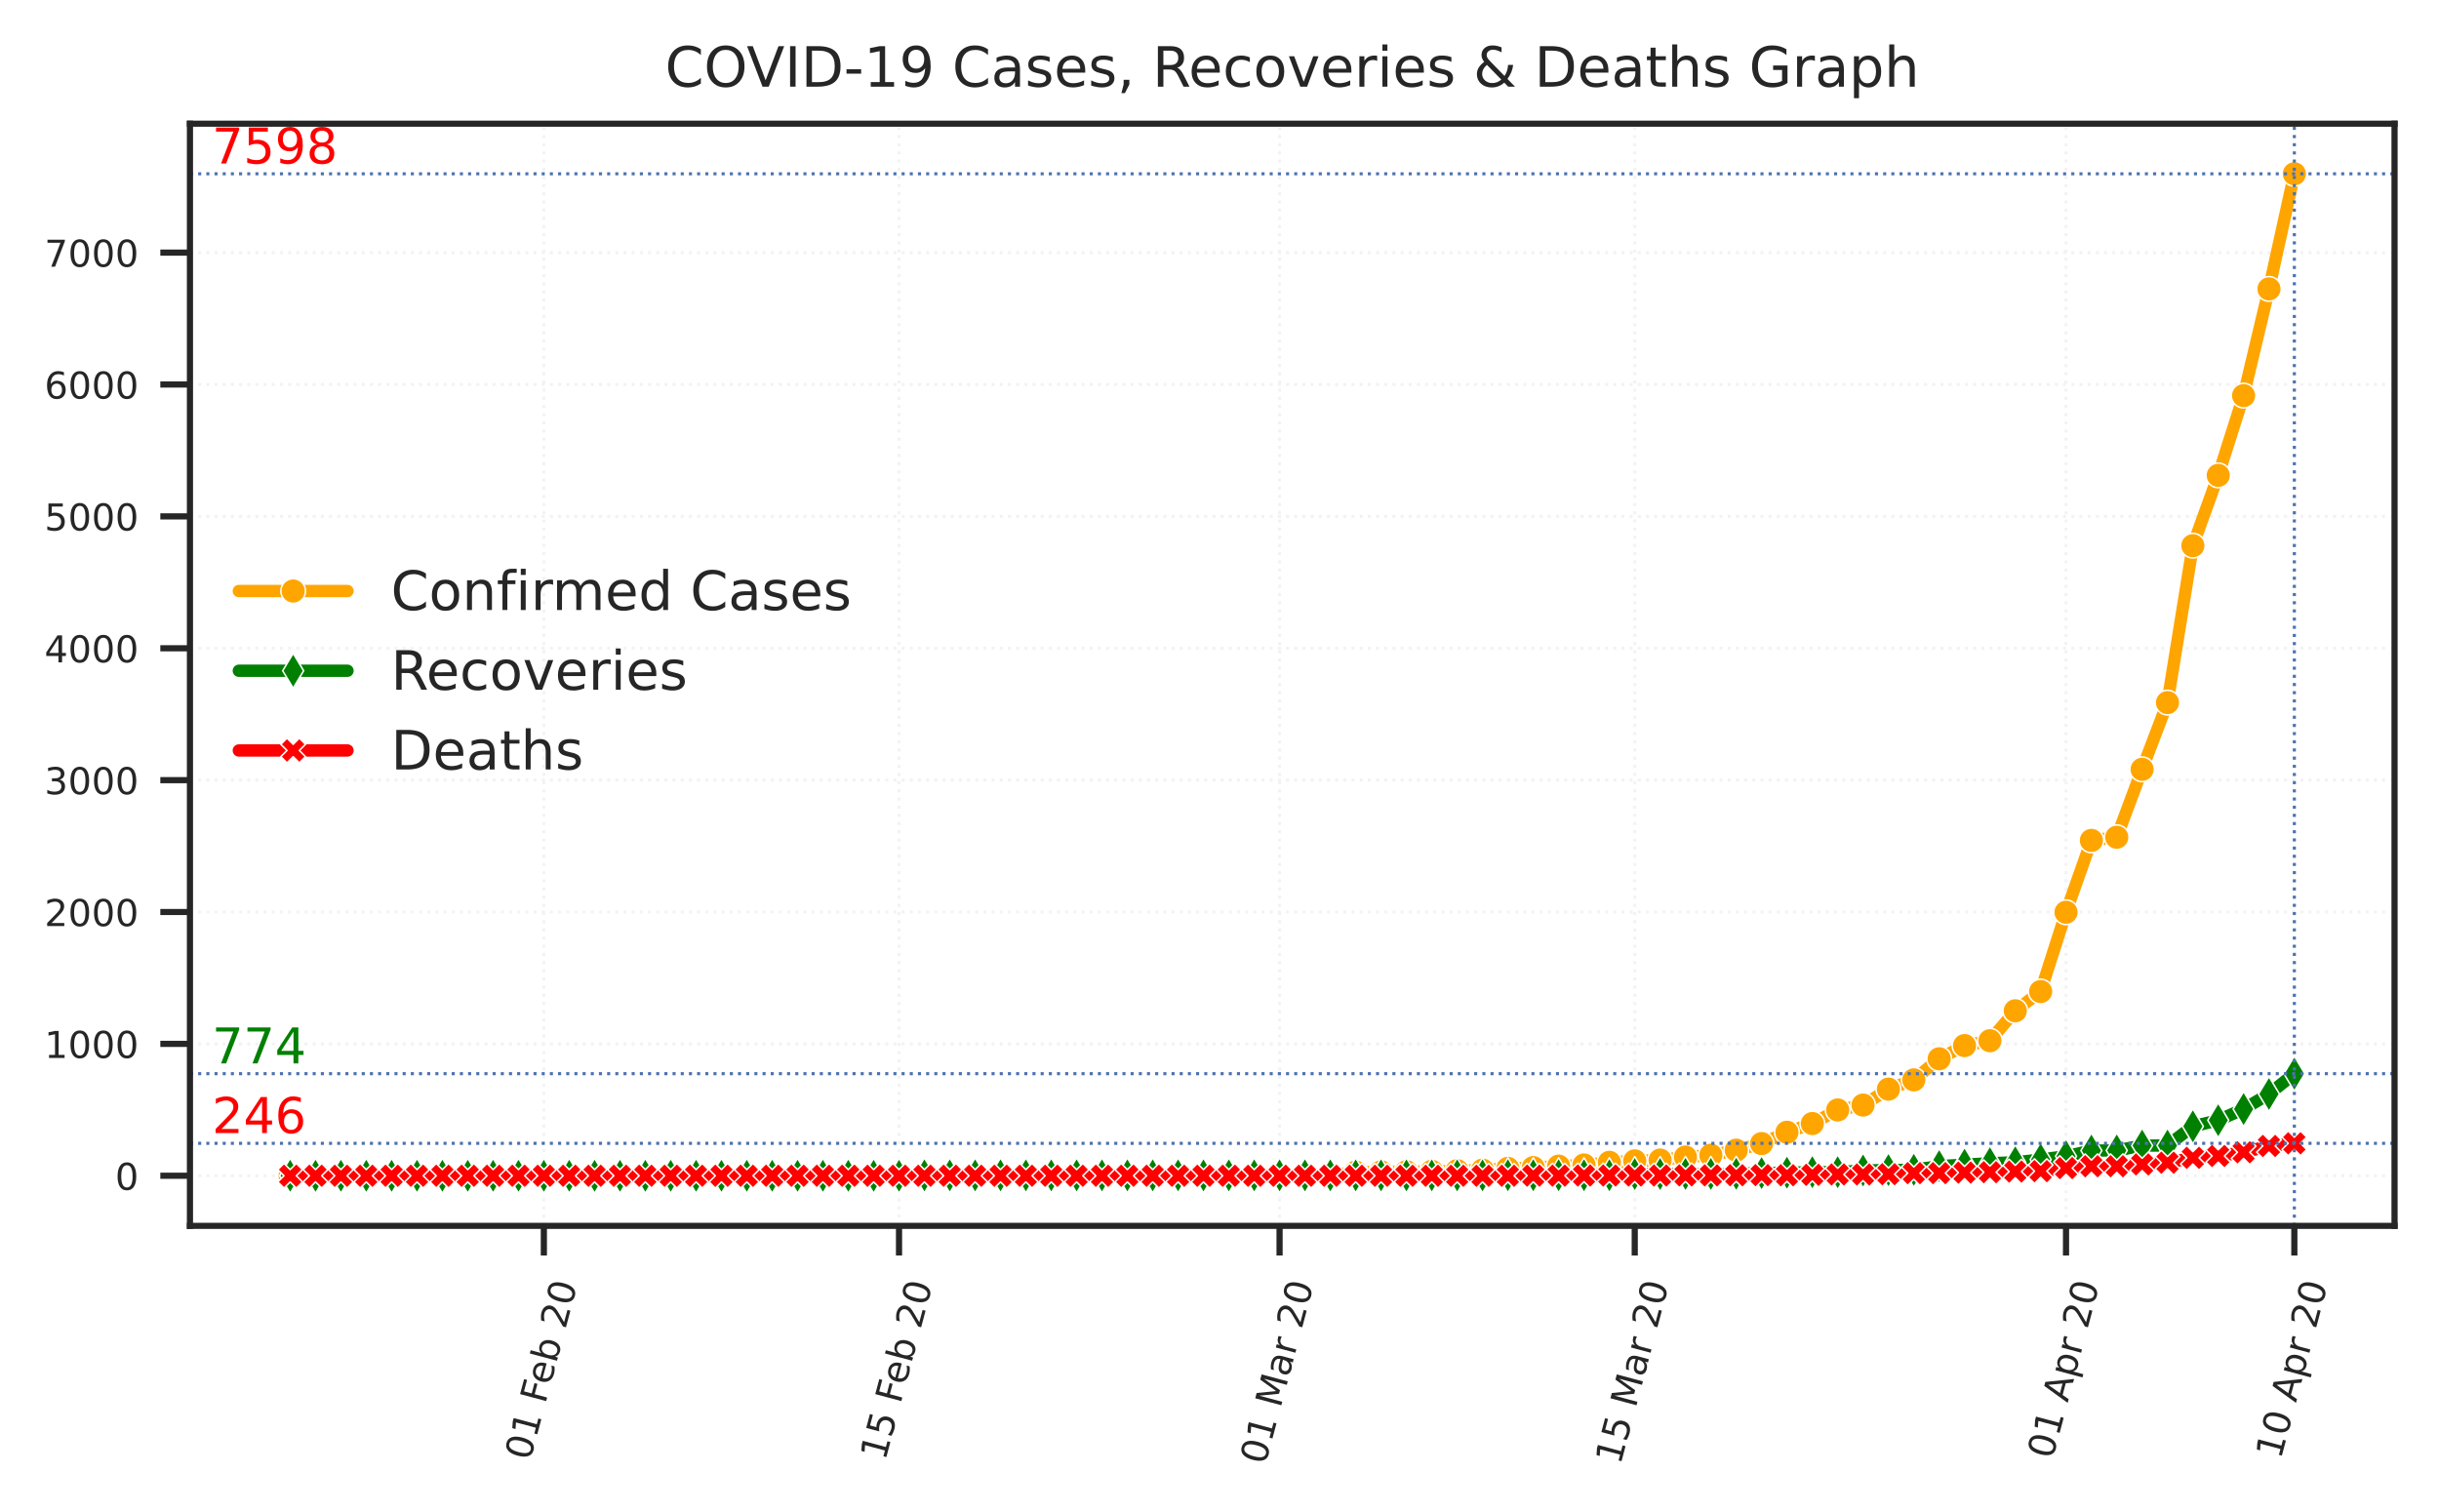 <?xml version="1.0" encoding="utf-8" standalone="no"?>
<!DOCTYPE svg PUBLIC "-//W3C//DTD SVG 1.1//EN"
  "http://www.w3.org/Graphics/SVG/1.1/DTD/svg11.dtd">
<!-- Created with matplotlib (https://matplotlib.org/) -->
<svg height="244.97pt" version="1.1" viewBox="0 0 395.09 244.97" width="395.09pt" xmlns="http://www.w3.org/2000/svg" xmlns:xlink="http://www.w3.org/1999/xlink">
 <defs>
  <style type="text/css">
*{stroke-linecap:butt;stroke-linejoin:round;}
  </style>
 </defs>
 <g id="figure_1">
  <g id="patch_1">
   <path d="M 0 244.97 
L 395.09 244.97 
L 395.09 0 
L 0 0 
z
" style="fill:#ffffff;"/>
  </g>
  <g id="axes_1">
   <g id="patch_2">
    <path d="M 30.77 198.599 
L 387.89 198.599 
L 387.89 20.039 
L 30.77 20.039 
z
" style="fill:#ffffff;"/>
   </g>
   <g id="matplotlib.axis_1">
    <g id="xtick_1">
     <g id="line2d_1">
      <path clip-path="url(#p078bfd9728)" d="M 88.098 198.599 
L 88.098 20.039 
" style="fill:none;stroke:#f3f3f3;stroke-dasharray:0.5,0.825;stroke-dashoffset:0;stroke-width:0.5;"/>
     </g>
     <g id="line2d_2">
      <defs>
       <path d="M 0 0 
L 0 4.8 
" id="me1757bdfb4" style="stroke:#262626;"/>
      </defs>
      <g>
       <use style="fill:#262626;stroke:#262626;" x="88.098" xlink:href="#me1757bdfb4" y="198.599"/>
      </g>
     </g>
     <g id="text_1">
      <!-- 01 Feb 20 -->
      <defs>
       <path d="M 31.781 66.406 
Q 24.172 66.406 20.328 58.906 
Q 16.5 51.422 16.5 36.375 
Q 16.5 21.391 20.328 13.891 
Q 24.172 6.391 31.781 6.391 
Q 39.453 6.391 43.281 13.891 
Q 47.125 21.391 47.125 36.375 
Q 47.125 51.422 43.281 58.906 
Q 39.453 66.406 31.781 66.406 
z
M 31.781 74.219 
Q 44.047 74.219 50.516 64.516 
Q 56.984 54.828 56.984 36.375 
Q 56.984 17.969 50.516 8.266 
Q 44.047 -1.422 31.781 -1.422 
Q 19.531 -1.422 13.062 8.266 
Q 6.594 17.969 6.594 36.375 
Q 6.594 54.828 13.062 64.516 
Q 19.531 74.219 31.781 74.219 
z
" id="DejaVuSans-48"/>
       <path d="M 12.406 8.297 
L 28.516 8.297 
L 28.516 63.922 
L 10.984 60.406 
L 10.984 69.391 
L 28.422 72.906 
L 38.281 72.906 
L 38.281 8.297 
L 54.391 8.297 
L 54.391 0 
L 12.406 0 
z
" id="DejaVuSans-49"/>
       <path id="DejaVuSans-32"/>
       <path d="M 9.812 72.906 
L 51.703 72.906 
L 51.703 64.594 
L 19.672 64.594 
L 19.672 43.109 
L 48.578 43.109 
L 48.578 34.812 
L 19.672 34.812 
L 19.672 0 
L 9.812 0 
z
" id="DejaVuSans-70"/>
       <path d="M 56.203 29.594 
L 56.203 25.203 
L 14.891 25.203 
Q 15.484 15.922 20.484 11.062 
Q 25.484 6.203 34.422 6.203 
Q 39.594 6.203 44.453 7.469 
Q 49.312 8.734 54.109 11.281 
L 54.109 2.781 
Q 49.266 0.734 44.188 -0.344 
Q 39.109 -1.422 33.891 -1.422 
Q 20.797 -1.422 13.156 6.188 
Q 5.516 13.812 5.516 26.812 
Q 5.516 40.234 12.766 48.109 
Q 20.016 56 32.328 56 
Q 43.359 56 49.781 48.891 
Q 56.203 41.797 56.203 29.594 
z
M 47.219 32.234 
Q 47.125 39.594 43.094 43.984 
Q 39.062 48.391 32.422 48.391 
Q 24.906 48.391 20.391 44.141 
Q 15.875 39.891 15.188 32.172 
z
" id="DejaVuSans-101"/>
       <path d="M 48.688 27.297 
Q 48.688 37.203 44.609 42.844 
Q 40.531 48.484 33.406 48.484 
Q 26.266 48.484 22.188 42.844 
Q 18.109 37.203 18.109 27.297 
Q 18.109 17.391 22.188 11.75 
Q 26.266 6.109 33.406 6.109 
Q 40.531 6.109 44.609 11.75 
Q 48.688 17.391 48.688 27.297 
z
M 18.109 46.391 
Q 20.953 51.266 25.266 53.625 
Q 29.594 56 35.594 56 
Q 45.562 56 51.781 48.094 
Q 58.016 40.188 58.016 27.297 
Q 58.016 14.406 51.781 6.484 
Q 45.562 -1.422 35.594 -1.422 
Q 29.594 -1.422 25.266 0.953 
Q 20.953 3.328 18.109 8.203 
L 18.109 0 
L 9.078 0 
L 9.078 75.984 
L 18.109 75.984 
z
" id="DejaVuSans-98"/>
       <path d="M 19.188 8.297 
L 53.609 8.297 
L 53.609 0 
L 7.328 0 
L 7.328 8.297 
Q 12.938 14.109 22.625 23.891 
Q 32.328 33.688 34.812 36.531 
Q 39.547 41.844 41.422 45.531 
Q 43.312 49.219 43.312 52.781 
Q 43.312 58.594 39.234 62.25 
Q 35.156 65.922 28.609 65.922 
Q 23.969 65.922 18.812 64.312 
Q 13.672 62.703 7.812 59.422 
L 7.812 69.391 
Q 13.766 71.781 18.938 73 
Q 24.125 74.219 28.422 74.219 
Q 39.75 74.219 46.484 68.547 
Q 53.219 62.891 53.219 53.422 
Q 53.219 48.922 51.531 44.891 
Q 49.859 40.875 45.406 35.406 
Q 44.188 33.984 37.641 27.219 
Q 31.109 20.453 19.188 8.297 
z
" id="DejaVuSans-50"/>
      </defs>
      <g style="fill:#262626;" transform="translate(85.853 236.772)rotate(-75)scale(0.06 -0.06)">
       <use xlink:href="#DejaVuSans-48"/>
       <use x="63.623" xlink:href="#DejaVuSans-49"/>
       <use x="127.246" xlink:href="#DejaVuSans-32"/>
       <use x="159.033" xlink:href="#DejaVuSans-70"/>
       <use x="211.053" xlink:href="#DejaVuSans-101"/>
       <use x="272.576" xlink:href="#DejaVuSans-98"/>
       <use x="336.053" xlink:href="#DejaVuSans-32"/>
       <use x="367.84" xlink:href="#DejaVuSans-50"/>
       <use x="431.463" xlink:href="#DejaVuSans-48"/>
      </g>
     </g>
    </g>
    <g id="xtick_2">
     <g id="line2d_3">
      <path clip-path="url(#p078bfd9728)" d="M 145.632 198.599 
L 145.632 20.039 
" style="fill:none;stroke:#f3f3f3;stroke-dasharray:0.5,0.825;stroke-dashoffset:0;stroke-width:0.5;"/>
     </g>
     <g id="line2d_4">
      <g>
       <use style="fill:#262626;stroke:#262626;" x="145.632" xlink:href="#me1757bdfb4" y="198.599"/>
      </g>
     </g>
     <g id="text_2">
      <!-- 15 Feb 20 -->
      <defs>
       <path d="M 10.797 72.906 
L 49.516 72.906 
L 49.516 64.594 
L 19.828 64.594 
L 19.828 46.734 
Q 21.969 47.469 24.109 47.828 
Q 26.266 48.188 28.422 48.188 
Q 40.625 48.188 47.75 41.5 
Q 54.891 34.812 54.891 23.391 
Q 54.891 11.625 47.562 5.094 
Q 40.234 -1.422 26.906 -1.422 
Q 22.312 -1.422 17.547 -0.641 
Q 12.797 0.141 7.719 1.703 
L 7.719 11.625 
Q 12.109 9.234 16.797 8.062 
Q 21.484 6.891 26.703 6.891 
Q 35.156 6.891 40.078 11.328 
Q 45.016 15.766 45.016 23.391 
Q 45.016 31 40.078 35.438 
Q 35.156 39.891 26.703 39.891 
Q 22.75 39.891 18.812 39.016 
Q 14.891 38.141 10.797 36.281 
z
" id="DejaVuSans-53"/>
      </defs>
      <g style="fill:#262626;" transform="translate(143.387 236.772)rotate(-75)scale(0.06 -0.06)">
       <use xlink:href="#DejaVuSans-49"/>
       <use x="63.623" xlink:href="#DejaVuSans-53"/>
       <use x="127.246" xlink:href="#DejaVuSans-32"/>
       <use x="159.033" xlink:href="#DejaVuSans-70"/>
       <use x="211.053" xlink:href="#DejaVuSans-101"/>
       <use x="272.576" xlink:href="#DejaVuSans-98"/>
       <use x="336.053" xlink:href="#DejaVuSans-32"/>
       <use x="367.84" xlink:href="#DejaVuSans-50"/>
       <use x="431.463" xlink:href="#DejaVuSans-48"/>
      </g>
     </g>
    </g>
    <g id="xtick_3">
     <g id="line2d_5">
      <path clip-path="url(#p078bfd9728)" d="M 207.275 198.599 
L 207.275 20.039 
" style="fill:none;stroke:#f3f3f3;stroke-dasharray:0.5,0.825;stroke-dashoffset:0;stroke-width:0.5;"/>
     </g>
     <g id="line2d_6">
      <g>
       <use style="fill:#262626;stroke:#262626;" x="207.275" xlink:href="#me1757bdfb4" y="198.599"/>
      </g>
     </g>
     <g id="text_3">
      <!-- 01 Mar 20 -->
      <defs>
       <path d="M 9.812 72.906 
L 24.516 72.906 
L 43.109 23.297 
L 61.812 72.906 
L 76.516 72.906 
L 76.516 0 
L 66.891 0 
L 66.891 64.016 
L 48.094 14.016 
L 38.188 14.016 
L 19.391 64.016 
L 19.391 0 
L 9.812 0 
z
" id="DejaVuSans-77"/>
       <path d="M 34.281 27.484 
Q 23.391 27.484 19.188 25 
Q 14.984 22.516 14.984 16.5 
Q 14.984 11.719 18.141 8.906 
Q 21.297 6.109 26.703 6.109 
Q 34.188 6.109 38.703 11.406 
Q 43.219 16.703 43.219 25.484 
L 43.219 27.484 
z
M 52.203 31.203 
L 52.203 0 
L 43.219 0 
L 43.219 8.297 
Q 40.141 3.328 35.547 0.953 
Q 30.953 -1.422 24.312 -1.422 
Q 15.922 -1.422 10.953 3.297 
Q 6 8.016 6 15.922 
Q 6 25.141 12.172 29.828 
Q 18.359 34.516 30.609 34.516 
L 43.219 34.516 
L 43.219 35.406 
Q 43.219 41.609 39.141 45 
Q 35.062 48.391 27.688 48.391 
Q 23 48.391 18.547 47.266 
Q 14.109 46.141 10.016 43.891 
L 10.016 52.203 
Q 14.938 54.109 19.578 55.047 
Q 24.219 56 28.609 56 
Q 40.484 56 46.344 49.844 
Q 52.203 43.703 52.203 31.203 
z
" id="DejaVuSans-97"/>
       <path d="M 41.109 46.297 
Q 39.594 47.172 37.812 47.578 
Q 36.031 48 33.891 48 
Q 26.266 48 22.188 43.047 
Q 18.109 38.094 18.109 28.812 
L 18.109 0 
L 9.078 0 
L 9.078 54.688 
L 18.109 54.688 
L 18.109 46.188 
Q 20.953 51.172 25.484 53.578 
Q 30.031 56 36.531 56 
Q 37.453 56 38.578 55.875 
Q 39.703 55.766 41.062 55.516 
z
" id="DejaVuSans-114"/>
      </defs>
      <g style="fill:#262626;" transform="translate(204.94 237.447)rotate(-75)scale(0.06 -0.06)">
       <use xlink:href="#DejaVuSans-48"/>
       <use x="63.623" xlink:href="#DejaVuSans-49"/>
       <use x="127.246" xlink:href="#DejaVuSans-32"/>
       <use x="159.033" xlink:href="#DejaVuSans-77"/>
       <use x="245.312" xlink:href="#DejaVuSans-97"/>
       <use x="306.592" xlink:href="#DejaVuSans-114"/>
       <use x="347.705" xlink:href="#DejaVuSans-32"/>
       <use x="379.492" xlink:href="#DejaVuSans-50"/>
       <use x="443.115" xlink:href="#DejaVuSans-48"/>
      </g>
     </g>
    </g>
    <g id="xtick_4">
     <g id="line2d_7">
      <path clip-path="url(#p078bfd9728)" d="M 264.809 198.599 
L 264.809 20.039 
" style="fill:none;stroke:#f3f3f3;stroke-dasharray:0.5,0.825;stroke-dashoffset:0;stroke-width:0.5;"/>
     </g>
     <g id="line2d_8">
      <g>
       <use style="fill:#262626;stroke:#262626;" x="264.809" xlink:href="#me1757bdfb4" y="198.599"/>
      </g>
     </g>
     <g id="text_4">
      <!-- 15 Mar 20 -->
      <g style="fill:#262626;" transform="translate(262.474 237.447)rotate(-75)scale(0.06 -0.06)">
       <use xlink:href="#DejaVuSans-49"/>
       <use x="63.623" xlink:href="#DejaVuSans-53"/>
       <use x="127.246" xlink:href="#DejaVuSans-32"/>
       <use x="159.033" xlink:href="#DejaVuSans-77"/>
       <use x="245.312" xlink:href="#DejaVuSans-97"/>
       <use x="306.592" xlink:href="#DejaVuSans-114"/>
       <use x="347.705" xlink:href="#DejaVuSans-32"/>
       <use x="379.492" xlink:href="#DejaVuSans-50"/>
       <use x="443.115" xlink:href="#DejaVuSans-48"/>
      </g>
     </g>
    </g>
    <g id="xtick_5">
     <g id="line2d_9">
      <path clip-path="url(#p078bfd9728)" d="M 334.671 198.599 
L 334.671 20.039 
" style="fill:none;stroke:#f3f3f3;stroke-dasharray:0.5,0.825;stroke-dashoffset:0;stroke-width:0.5;"/>
     </g>
     <g id="line2d_10">
      <g>
       <use style="fill:#262626;stroke:#262626;" x="334.671" xlink:href="#me1757bdfb4" y="198.599"/>
      </g>
     </g>
     <g id="text_5">
      <!-- 01 Apr 20 -->
      <defs>
       <path d="M 34.188 63.188 
L 20.797 26.906 
L 47.609 26.906 
z
M 28.609 72.906 
L 39.797 72.906 
L 67.578 0 
L 57.328 0 
L 50.688 18.703 
L 17.828 18.703 
L 11.188 0 
L 0.781 0 
z
" id="DejaVuSans-65"/>
       <path d="M 18.109 8.203 
L 18.109 -20.797 
L 9.078 -20.797 
L 9.078 54.688 
L 18.109 54.688 
L 18.109 46.391 
Q 20.953 51.266 25.266 53.625 
Q 29.594 56 35.594 56 
Q 45.562 56 51.781 48.094 
Q 58.016 40.188 58.016 27.297 
Q 58.016 14.406 51.781 6.484 
Q 45.562 -1.422 35.594 -1.422 
Q 29.594 -1.422 25.266 0.953 
Q 20.953 3.328 18.109 8.203 
z
M 48.688 27.297 
Q 48.688 37.203 44.609 42.844 
Q 40.531 48.484 33.406 48.484 
Q 26.266 48.484 22.188 42.844 
Q 18.109 37.203 18.109 27.297 
Q 18.109 17.391 22.188 11.75 
Q 26.266 6.109 33.406 6.109 
Q 40.531 6.109 44.609 11.75 
Q 48.688 17.391 48.688 27.297 
z
" id="DejaVuSans-112"/>
      </defs>
      <g style="fill:#262626;" transform="translate(332.458 236.538)rotate(-75)scale(0.06 -0.06)">
       <use xlink:href="#DejaVuSans-48"/>
       <use x="63.623" xlink:href="#DejaVuSans-49"/>
       <use x="127.246" xlink:href="#DejaVuSans-32"/>
       <use x="159.033" xlink:href="#DejaVuSans-65"/>
       <use x="227.441" xlink:href="#DejaVuSans-112"/>
       <use x="290.918" xlink:href="#DejaVuSans-114"/>
       <use x="332.031" xlink:href="#DejaVuSans-32"/>
       <use x="363.818" xlink:href="#DejaVuSans-50"/>
       <use x="427.441" xlink:href="#DejaVuSans-48"/>
      </g>
     </g>
    </g>
    <g id="xtick_6">
     <g id="line2d_11">
      <path clip-path="url(#p078bfd9728)" d="M 371.657 198.599 
L 371.657 20.039 
" style="fill:none;stroke:#f3f3f3;stroke-dasharray:0.5,0.825;stroke-dashoffset:0;stroke-width:0.5;"/>
     </g>
     <g id="line2d_12">
      <g>
       <use style="fill:#262626;stroke:#262626;" x="371.657" xlink:href="#me1757bdfb4" y="198.599"/>
      </g>
     </g>
     <g id="text_6">
      <!-- 10 Apr 20 -->
      <g style="fill:#262626;" transform="translate(369.444 236.538)rotate(-75)scale(0.06 -0.06)">
       <use xlink:href="#DejaVuSans-49"/>
       <use x="63.623" xlink:href="#DejaVuSans-48"/>
       <use x="127.246" xlink:href="#DejaVuSans-32"/>
       <use x="159.033" xlink:href="#DejaVuSans-65"/>
       <use x="227.441" xlink:href="#DejaVuSans-112"/>
       <use x="290.918" xlink:href="#DejaVuSans-114"/>
       <use x="332.031" xlink:href="#DejaVuSans-32"/>
       <use x="363.818" xlink:href="#DejaVuSans-50"/>
       <use x="427.441" xlink:href="#DejaVuSans-48"/>
      </g>
     </g>
    </g>
   </g>
   <g id="matplotlib.axis_2">
    <g id="ytick_1">
     <g id="line2d_13">
      <path clip-path="url(#p078bfd9728)" d="M 30.77 190.482 
L 387.89 190.482 
" style="fill:none;stroke:#f3f3f3;stroke-dasharray:0.5,0.825;stroke-dashoffset:0;stroke-width:0.5;"/>
     </g>
     <g id="line2d_14">
      <defs>
       <path d="M 0 0 
L -4.8 0 
" id="mc4573146fe" style="stroke:#262626;"/>
      </defs>
      <g>
       <use style="fill:#262626;stroke:#262626;" x="30.77" xlink:href="#mc4573146fe" y="190.482"/>
      </g>
     </g>
     <g id="text_7">
      <!-- 0 -->
      <g style="fill:#262626;" transform="translate(18.652 192.762)scale(0.06 -0.06)">
       <use xlink:href="#DejaVuSans-48"/>
      </g>
     </g>
    </g>
    <g id="ytick_2">
     <g id="line2d_15">
      <path clip-path="url(#p078bfd9728)" d="M 30.77 169.118 
L 387.89 169.118 
" style="fill:none;stroke:#f3f3f3;stroke-dasharray:0.5,0.825;stroke-dashoffset:0;stroke-width:0.5;"/>
     </g>
     <g id="line2d_16">
      <g>
       <use style="fill:#262626;stroke:#262626;" x="30.77" xlink:href="#mc4573146fe" y="169.118"/>
      </g>
     </g>
     <g id="text_8">
      <!-- 1000 -->
      <g style="fill:#262626;" transform="translate(7.2 171.397)scale(0.06 -0.06)">
       <use xlink:href="#DejaVuSans-49"/>
       <use x="63.623" xlink:href="#DejaVuSans-48"/>
       <use x="127.246" xlink:href="#DejaVuSans-48"/>
       <use x="190.869" xlink:href="#DejaVuSans-48"/>
      </g>
     </g>
    </g>
    <g id="ytick_3">
     <g id="line2d_17">
      <path clip-path="url(#p078bfd9728)" d="M 30.77 147.753 
L 387.89 147.753 
" style="fill:none;stroke:#f3f3f3;stroke-dasharray:0.5,0.825;stroke-dashoffset:0;stroke-width:0.5;"/>
     </g>
     <g id="line2d_18">
      <g>
       <use style="fill:#262626;stroke:#262626;" x="30.77" xlink:href="#mc4573146fe" y="147.753"/>
      </g>
     </g>
     <g id="text_9">
      <!-- 2000 -->
      <g style="fill:#262626;" transform="translate(7.2 150.033)scale(0.06 -0.06)">
       <use xlink:href="#DejaVuSans-50"/>
       <use x="63.623" xlink:href="#DejaVuSans-48"/>
       <use x="127.246" xlink:href="#DejaVuSans-48"/>
       <use x="190.869" xlink:href="#DejaVuSans-48"/>
      </g>
     </g>
    </g>
    <g id="ytick_4">
     <g id="line2d_19">
      <path clip-path="url(#p078bfd9728)" d="M 30.77 126.389 
L 387.89 126.389 
" style="fill:none;stroke:#f3f3f3;stroke-dasharray:0.5,0.825;stroke-dashoffset:0;stroke-width:0.5;"/>
     </g>
     <g id="line2d_20">
      <g>
       <use style="fill:#262626;stroke:#262626;" x="30.77" xlink:href="#mc4573146fe" y="126.389"/>
      </g>
     </g>
     <g id="text_10">
      <!-- 3000 -->
      <defs>
       <path d="M 40.578 39.312 
Q 47.656 37.797 51.625 33 
Q 55.609 28.219 55.609 21.188 
Q 55.609 10.406 48.188 4.484 
Q 40.766 -1.422 27.094 -1.422 
Q 22.516 -1.422 17.656 -0.516 
Q 12.797 0.391 7.625 2.203 
L 7.625 11.719 
Q 11.719 9.328 16.594 8.109 
Q 21.484 6.891 26.812 6.891 
Q 36.078 6.891 40.938 10.547 
Q 45.797 14.203 45.797 21.188 
Q 45.797 27.641 41.281 31.266 
Q 36.766 34.906 28.719 34.906 
L 20.219 34.906 
L 20.219 43.016 
L 29.109 43.016 
Q 36.375 43.016 40.234 45.922 
Q 44.094 48.828 44.094 54.297 
Q 44.094 59.906 40.109 62.906 
Q 36.141 65.922 28.719 65.922 
Q 24.656 65.922 20.016 65.031 
Q 15.375 64.156 9.812 62.312 
L 9.812 71.094 
Q 15.438 72.656 20.344 73.438 
Q 25.25 74.219 29.594 74.219 
Q 40.828 74.219 47.359 69.109 
Q 53.906 64.016 53.906 55.328 
Q 53.906 49.266 50.438 45.094 
Q 46.969 40.922 40.578 39.312 
z
" id="DejaVuSans-51"/>
      </defs>
      <g style="fill:#262626;" transform="translate(7.2 128.668)scale(0.06 -0.06)">
       <use xlink:href="#DejaVuSans-51"/>
       <use x="63.623" xlink:href="#DejaVuSans-48"/>
       <use x="127.246" xlink:href="#DejaVuSans-48"/>
       <use x="190.869" xlink:href="#DejaVuSans-48"/>
      </g>
     </g>
    </g>
    <g id="ytick_5">
     <g id="line2d_21">
      <path clip-path="url(#p078bfd9728)" d="M 30.77 105.024 
L 387.89 105.024 
" style="fill:none;stroke:#f3f3f3;stroke-dasharray:0.5,0.825;stroke-dashoffset:0;stroke-width:0.5;"/>
     </g>
     <g id="line2d_22">
      <g>
       <use style="fill:#262626;stroke:#262626;" x="30.77" xlink:href="#mc4573146fe" y="105.024"/>
      </g>
     </g>
     <g id="text_11">
      <!-- 4000 -->
      <defs>
       <path d="M 37.797 64.312 
L 12.891 25.391 
L 37.797 25.391 
z
M 35.203 72.906 
L 47.609 72.906 
L 47.609 25.391 
L 58.016 25.391 
L 58.016 17.188 
L 47.609 17.188 
L 47.609 0 
L 37.797 0 
L 37.797 17.188 
L 4.891 17.188 
L 4.891 26.703 
z
" id="DejaVuSans-52"/>
      </defs>
      <g style="fill:#262626;" transform="translate(7.2 107.304)scale(0.06 -0.06)">
       <use xlink:href="#DejaVuSans-52"/>
       <use x="63.623" xlink:href="#DejaVuSans-48"/>
       <use x="127.246" xlink:href="#DejaVuSans-48"/>
       <use x="190.869" xlink:href="#DejaVuSans-48"/>
      </g>
     </g>
    </g>
    <g id="ytick_6">
     <g id="line2d_23">
      <path clip-path="url(#p078bfd9728)" d="M 30.77 83.66 
L 387.89 83.66 
" style="fill:none;stroke:#f3f3f3;stroke-dasharray:0.5,0.825;stroke-dashoffset:0;stroke-width:0.5;"/>
     </g>
     <g id="line2d_24">
      <g>
       <use style="fill:#262626;stroke:#262626;" x="30.77" xlink:href="#mc4573146fe" y="83.66"/>
      </g>
     </g>
     <g id="text_12">
      <!-- 5000 -->
      <g style="fill:#262626;" transform="translate(7.2 85.939)scale(0.06 -0.06)">
       <use xlink:href="#DejaVuSans-53"/>
       <use x="63.623" xlink:href="#DejaVuSans-48"/>
       <use x="127.246" xlink:href="#DejaVuSans-48"/>
       <use x="190.869" xlink:href="#DejaVuSans-48"/>
      </g>
     </g>
    </g>
    <g id="ytick_7">
     <g id="line2d_25">
      <path clip-path="url(#p078bfd9728)" d="M 30.77 62.295 
L 387.89 62.295 
" style="fill:none;stroke:#f3f3f3;stroke-dasharray:0.5,0.825;stroke-dashoffset:0;stroke-width:0.5;"/>
     </g>
     <g id="line2d_26">
      <g>
       <use style="fill:#262626;stroke:#262626;" x="30.77" xlink:href="#mc4573146fe" y="62.295"/>
      </g>
     </g>
     <g id="text_13">
      <!-- 6000 -->
      <defs>
       <path d="M 33.016 40.375 
Q 26.375 40.375 22.484 35.828 
Q 18.609 31.297 18.609 23.391 
Q 18.609 15.531 22.484 10.953 
Q 26.375 6.391 33.016 6.391 
Q 39.656 6.391 43.531 10.953 
Q 47.406 15.531 47.406 23.391 
Q 47.406 31.297 43.531 35.828 
Q 39.656 40.375 33.016 40.375 
z
M 52.594 71.297 
L 52.594 62.312 
Q 48.875 64.062 45.094 64.984 
Q 41.312 65.922 37.594 65.922 
Q 27.828 65.922 22.672 59.328 
Q 17.531 52.734 16.797 39.406 
Q 19.672 43.656 24.016 45.922 
Q 28.375 48.188 33.594 48.188 
Q 44.578 48.188 50.953 41.516 
Q 57.328 34.859 57.328 23.391 
Q 57.328 12.156 50.688 5.359 
Q 44.047 -1.422 33.016 -1.422 
Q 20.359 -1.422 13.672 8.266 
Q 6.984 17.969 6.984 36.375 
Q 6.984 53.656 15.188 63.938 
Q 23.391 74.219 37.203 74.219 
Q 40.922 74.219 44.703 73.484 
Q 48.484 72.75 52.594 71.297 
z
" id="DejaVuSans-54"/>
      </defs>
      <g style="fill:#262626;" transform="translate(7.2 64.575)scale(0.06 -0.06)">
       <use xlink:href="#DejaVuSans-54"/>
       <use x="63.623" xlink:href="#DejaVuSans-48"/>
       <use x="127.246" xlink:href="#DejaVuSans-48"/>
       <use x="190.869" xlink:href="#DejaVuSans-48"/>
      </g>
     </g>
    </g>
    <g id="ytick_8">
     <g id="line2d_27">
      <path clip-path="url(#p078bfd9728)" d="M 30.77 40.931 
L 387.89 40.931 
" style="fill:none;stroke:#f3f3f3;stroke-dasharray:0.5,0.825;stroke-dashoffset:0;stroke-width:0.5;"/>
     </g>
     <g id="line2d_28">
      <g>
       <use style="fill:#262626;stroke:#262626;" x="30.77" xlink:href="#mc4573146fe" y="40.931"/>
      </g>
     </g>
     <g id="text_14">
      <!-- 7000 -->
      <defs>
       <path d="M 8.203 72.906 
L 55.078 72.906 
L 55.078 68.703 
L 28.609 0 
L 18.312 0 
L 43.219 64.594 
L 8.203 64.594 
z
" id="DejaVuSans-55"/>
      </defs>
      <g style="fill:#262626;" transform="translate(7.2 43.21)scale(0.06 -0.06)">
       <use xlink:href="#DejaVuSans-55"/>
       <use x="63.623" xlink:href="#DejaVuSans-48"/>
       <use x="127.246" xlink:href="#DejaVuSans-48"/>
       <use x="190.869" xlink:href="#DejaVuSans-48"/>
      </g>
     </g>
    </g>
   </g>
   <g id="line2d_29">
    <path clip-path="url(#p078bfd9728)" d="M 47.003 190.482 
L 51.112 190.482 
L 55.222 190.482 
L 59.331 190.482 
L 63.441 190.482 
L 67.55 190.482 
L 71.66 190.482 
L 75.77 190.482 
L 79.879 190.461 
L 83.989 190.461 
L 88.098 190.461 
L 92.208 190.44 
L 96.317 190.418 
L 100.427 190.418 
L 104.536 190.418 
L 108.646 190.418 
L 112.756 190.418 
L 116.865 190.418 
L 120.975 190.418 
L 125.084 190.418 
L 129.194 190.418 
L 133.303 190.418 
L 137.413 190.418 
L 141.522 190.418 
L 145.632 190.418 
L 149.742 190.418 
L 153.851 190.418 
L 157.961 190.418 
L 162.07 190.418 
L 166.18 190.418 
L 170.289 190.418 
L 174.399 190.418 
L 178.508 190.418 
L 182.618 190.418 
L 186.727 190.418 
L 190.837 190.418 
L 194.947 190.418 
L 199.056 190.418 
L 203.166 190.418 
L 207.275 190.418 
L 211.385 190.375 
L 215.494 190.375 
L 219.604 189.884 
L 223.713 189.841 
L 227.823 189.82 
L 231.933 189.756 
L 236.042 189.649 
L 240.152 189.564 
L 244.261 189.286 
L 248.371 189.158 
L 252.48 188.923 
L 256.59 188.73 
L 260.699 188.303 
L 264.809 188.068 
L 268.918 187.94 
L 273.028 187.448 
L 277.138 187.149 
L 281.247 186.338 
L 285.357 185.269 
L 289.466 183.432 
L 293.576 182.022 
L 297.685 179.821 
L 301.795 179.031 
L 305.904 176.446 
L 310.014 174.95 
L 314.124 171.532 
L 318.233 169.395 
L 322.343 168.605 
L 326.452 163.755 
L 330.562 160.636 
L 334.671 147.796 
L 338.781 136.152 
L 342.89 135.64 
L 347 124.637 
L 351.11 113.826 
L 355.219 88.403 
L 359.329 77.016 
L 363.438 64.09 
L 367.548 46.806 
L 371.657 28.155 
" style="fill:none;stroke:#ffa500;stroke-linecap:round;stroke-width:2;"/>
    <defs>
     <path d="M 0 2 
C 0.53 2 1.039 1.789 1.414 1.414 
C 1.789 1.039 2 0.53 2 0 
C 2 -0.53 1.789 -1.039 1.414 -1.414 
C 1.039 -1.789 0.53 -2 0 -2 
C -0.53 -2 -1.039 -1.789 -1.414 -1.414 
C -1.789 -1.039 -2 -0.53 -2 0 
C -2 0.53 -1.789 1.039 -1.414 1.414 
C -1.039 1.789 -0.53 2 0 2 
z
" id="m20afc57ddc" style="stroke:#ffffff;stroke-width:0.25;"/>
    </defs>
    <g clip-path="url(#p078bfd9728)">
     <use style="fill:#ffa500;stroke:#ffffff;stroke-width:0.25;" x="47.003" xlink:href="#m20afc57ddc" y="190.482"/>
     <use style="fill:#ffa500;stroke:#ffffff;stroke-width:0.25;" x="51.112" xlink:href="#m20afc57ddc" y="190.482"/>
     <use style="fill:#ffa500;stroke:#ffffff;stroke-width:0.25;" x="55.222" xlink:href="#m20afc57ddc" y="190.482"/>
     <use style="fill:#ffa500;stroke:#ffffff;stroke-width:0.25;" x="59.331" xlink:href="#m20afc57ddc" y="190.482"/>
     <use style="fill:#ffa500;stroke:#ffffff;stroke-width:0.25;" x="63.441" xlink:href="#m20afc57ddc" y="190.482"/>
     <use style="fill:#ffa500;stroke:#ffffff;stroke-width:0.25;" x="67.55" xlink:href="#m20afc57ddc" y="190.482"/>
     <use style="fill:#ffa500;stroke:#ffffff;stroke-width:0.25;" x="71.66" xlink:href="#m20afc57ddc" y="190.482"/>
     <use style="fill:#ffa500;stroke:#ffffff;stroke-width:0.25;" x="75.77" xlink:href="#m20afc57ddc" y="190.482"/>
     <use style="fill:#ffa500;stroke:#ffffff;stroke-width:0.25;" x="79.879" xlink:href="#m20afc57ddc" y="190.461"/>
     <use style="fill:#ffa500;stroke:#ffffff;stroke-width:0.25;" x="83.989" xlink:href="#m20afc57ddc" y="190.461"/>
     <use style="fill:#ffa500;stroke:#ffffff;stroke-width:0.25;" x="88.098" xlink:href="#m20afc57ddc" y="190.461"/>
     <use style="fill:#ffa500;stroke:#ffffff;stroke-width:0.25;" x="92.208" xlink:href="#m20afc57ddc" y="190.44"/>
     <use style="fill:#ffa500;stroke:#ffffff;stroke-width:0.25;" x="96.317" xlink:href="#m20afc57ddc" y="190.418"/>
     <use style="fill:#ffa500;stroke:#ffffff;stroke-width:0.25;" x="100.427" xlink:href="#m20afc57ddc" y="190.418"/>
     <use style="fill:#ffa500;stroke:#ffffff;stroke-width:0.25;" x="104.536" xlink:href="#m20afc57ddc" y="190.418"/>
     <use style="fill:#ffa500;stroke:#ffffff;stroke-width:0.25;" x="108.646" xlink:href="#m20afc57ddc" y="190.418"/>
     <use style="fill:#ffa500;stroke:#ffffff;stroke-width:0.25;" x="112.756" xlink:href="#m20afc57ddc" y="190.418"/>
     <use style="fill:#ffa500;stroke:#ffffff;stroke-width:0.25;" x="116.865" xlink:href="#m20afc57ddc" y="190.418"/>
     <use style="fill:#ffa500;stroke:#ffffff;stroke-width:0.25;" x="120.975" xlink:href="#m20afc57ddc" y="190.418"/>
     <use style="fill:#ffa500;stroke:#ffffff;stroke-width:0.25;" x="125.084" xlink:href="#m20afc57ddc" y="190.418"/>
     <use style="fill:#ffa500;stroke:#ffffff;stroke-width:0.25;" x="129.194" xlink:href="#m20afc57ddc" y="190.418"/>
     <use style="fill:#ffa500;stroke:#ffffff;stroke-width:0.25;" x="133.303" xlink:href="#m20afc57ddc" y="190.418"/>
     <use style="fill:#ffa500;stroke:#ffffff;stroke-width:0.25;" x="137.413" xlink:href="#m20afc57ddc" y="190.418"/>
     <use style="fill:#ffa500;stroke:#ffffff;stroke-width:0.25;" x="141.522" xlink:href="#m20afc57ddc" y="190.418"/>
     <use style="fill:#ffa500;stroke:#ffffff;stroke-width:0.25;" x="145.632" xlink:href="#m20afc57ddc" y="190.418"/>
     <use style="fill:#ffa500;stroke:#ffffff;stroke-width:0.25;" x="149.742" xlink:href="#m20afc57ddc" y="190.418"/>
     <use style="fill:#ffa500;stroke:#ffffff;stroke-width:0.25;" x="153.851" xlink:href="#m20afc57ddc" y="190.418"/>
     <use style="fill:#ffa500;stroke:#ffffff;stroke-width:0.25;" x="157.961" xlink:href="#m20afc57ddc" y="190.418"/>
     <use style="fill:#ffa500;stroke:#ffffff;stroke-width:0.25;" x="162.07" xlink:href="#m20afc57ddc" y="190.418"/>
     <use style="fill:#ffa500;stroke:#ffffff;stroke-width:0.25;" x="166.18" xlink:href="#m20afc57ddc" y="190.418"/>
     <use style="fill:#ffa500;stroke:#ffffff;stroke-width:0.25;" x="170.289" xlink:href="#m20afc57ddc" y="190.418"/>
     <use style="fill:#ffa500;stroke:#ffffff;stroke-width:0.25;" x="174.399" xlink:href="#m20afc57ddc" y="190.418"/>
     <use style="fill:#ffa500;stroke:#ffffff;stroke-width:0.25;" x="178.508" xlink:href="#m20afc57ddc" y="190.418"/>
     <use style="fill:#ffa500;stroke:#ffffff;stroke-width:0.25;" x="182.618" xlink:href="#m20afc57ddc" y="190.418"/>
     <use style="fill:#ffa500;stroke:#ffffff;stroke-width:0.25;" x="186.727" xlink:href="#m20afc57ddc" y="190.418"/>
     <use style="fill:#ffa500;stroke:#ffffff;stroke-width:0.25;" x="190.837" xlink:href="#m20afc57ddc" y="190.418"/>
     <use style="fill:#ffa500;stroke:#ffffff;stroke-width:0.25;" x="194.947" xlink:href="#m20afc57ddc" y="190.418"/>
     <use style="fill:#ffa500;stroke:#ffffff;stroke-width:0.25;" x="199.056" xlink:href="#m20afc57ddc" y="190.418"/>
     <use style="fill:#ffa500;stroke:#ffffff;stroke-width:0.25;" x="203.166" xlink:href="#m20afc57ddc" y="190.418"/>
     <use style="fill:#ffa500;stroke:#ffffff;stroke-width:0.25;" x="207.275" xlink:href="#m20afc57ddc" y="190.418"/>
     <use style="fill:#ffa500;stroke:#ffffff;stroke-width:0.25;" x="211.385" xlink:href="#m20afc57ddc" y="190.375"/>
     <use style="fill:#ffa500;stroke:#ffffff;stroke-width:0.25;" x="215.494" xlink:href="#m20afc57ddc" y="190.375"/>
     <use style="fill:#ffa500;stroke:#ffffff;stroke-width:0.25;" x="219.604" xlink:href="#m20afc57ddc" y="189.884"/>
     <use style="fill:#ffa500;stroke:#ffffff;stroke-width:0.25;" x="223.713" xlink:href="#m20afc57ddc" y="189.841"/>
     <use style="fill:#ffa500;stroke:#ffffff;stroke-width:0.25;" x="227.823" xlink:href="#m20afc57ddc" y="189.82"/>
     <use style="fill:#ffa500;stroke:#ffffff;stroke-width:0.25;" x="231.933" xlink:href="#m20afc57ddc" y="189.756"/>
     <use style="fill:#ffa500;stroke:#ffffff;stroke-width:0.25;" x="236.042" xlink:href="#m20afc57ddc" y="189.649"/>
     <use style="fill:#ffa500;stroke:#ffffff;stroke-width:0.25;" x="240.152" xlink:href="#m20afc57ddc" y="189.564"/>
     <use style="fill:#ffa500;stroke:#ffffff;stroke-width:0.25;" x="244.261" xlink:href="#m20afc57ddc" y="189.286"/>
     <use style="fill:#ffa500;stroke:#ffffff;stroke-width:0.25;" x="248.371" xlink:href="#m20afc57ddc" y="189.158"/>
     <use style="fill:#ffa500;stroke:#ffffff;stroke-width:0.25;" x="252.48" xlink:href="#m20afc57ddc" y="188.923"/>
     <use style="fill:#ffa500;stroke:#ffffff;stroke-width:0.25;" x="256.59" xlink:href="#m20afc57ddc" y="188.73"/>
     <use style="fill:#ffa500;stroke:#ffffff;stroke-width:0.25;" x="260.699" xlink:href="#m20afc57ddc" y="188.303"/>
     <use style="fill:#ffa500;stroke:#ffffff;stroke-width:0.25;" x="264.809" xlink:href="#m20afc57ddc" y="188.068"/>
     <use style="fill:#ffa500;stroke:#ffffff;stroke-width:0.25;" x="268.918" xlink:href="#m20afc57ddc" y="187.94"/>
     <use style="fill:#ffa500;stroke:#ffffff;stroke-width:0.25;" x="273.028" xlink:href="#m20afc57ddc" y="187.448"/>
     <use style="fill:#ffa500;stroke:#ffffff;stroke-width:0.25;" x="277.138" xlink:href="#m20afc57ddc" y="187.149"/>
     <use style="fill:#ffa500;stroke:#ffffff;stroke-width:0.25;" x="281.247" xlink:href="#m20afc57ddc" y="186.338"/>
     <use style="fill:#ffa500;stroke:#ffffff;stroke-width:0.25;" x="285.357" xlink:href="#m20afc57ddc" y="185.269"/>
     <use style="fill:#ffa500;stroke:#ffffff;stroke-width:0.25;" x="289.466" xlink:href="#m20afc57ddc" y="183.432"/>
     <use style="fill:#ffa500;stroke:#ffffff;stroke-width:0.25;" x="293.576" xlink:href="#m20afc57ddc" y="182.022"/>
     <use style="fill:#ffa500;stroke:#ffffff;stroke-width:0.25;" x="297.685" xlink:href="#m20afc57ddc" y="179.821"/>
     <use style="fill:#ffa500;stroke:#ffffff;stroke-width:0.25;" x="301.795" xlink:href="#m20afc57ddc" y="179.031"/>
     <use style="fill:#ffa500;stroke:#ffffff;stroke-width:0.25;" x="305.904" xlink:href="#m20afc57ddc" y="176.446"/>
     <use style="fill:#ffa500;stroke:#ffffff;stroke-width:0.25;" x="310.014" xlink:href="#m20afc57ddc" y="174.95"/>
     <use style="fill:#ffa500;stroke:#ffffff;stroke-width:0.25;" x="314.124" xlink:href="#m20afc57ddc" y="171.532"/>
     <use style="fill:#ffa500;stroke:#ffffff;stroke-width:0.25;" x="318.233" xlink:href="#m20afc57ddc" y="169.395"/>
     <use style="fill:#ffa500;stroke:#ffffff;stroke-width:0.25;" x="322.343" xlink:href="#m20afc57ddc" y="168.605"/>
     <use style="fill:#ffa500;stroke:#ffffff;stroke-width:0.25;" x="326.452" xlink:href="#m20afc57ddc" y="163.755"/>
     <use style="fill:#ffa500;stroke:#ffffff;stroke-width:0.25;" x="330.562" xlink:href="#m20afc57ddc" y="160.636"/>
     <use style="fill:#ffa500;stroke:#ffffff;stroke-width:0.25;" x="334.671" xlink:href="#m20afc57ddc" y="147.796"/>
     <use style="fill:#ffa500;stroke:#ffffff;stroke-width:0.25;" x="338.781" xlink:href="#m20afc57ddc" y="136.152"/>
     <use style="fill:#ffa500;stroke:#ffffff;stroke-width:0.25;" x="342.89" xlink:href="#m20afc57ddc" y="135.64"/>
     <use style="fill:#ffa500;stroke:#ffffff;stroke-width:0.25;" x="347" xlink:href="#m20afc57ddc" y="124.637"/>
     <use style="fill:#ffa500;stroke:#ffffff;stroke-width:0.25;" x="351.11" xlink:href="#m20afc57ddc" y="113.826"/>
     <use style="fill:#ffa500;stroke:#ffffff;stroke-width:0.25;" x="355.219" xlink:href="#m20afc57ddc" y="88.403"/>
     <use style="fill:#ffa500;stroke:#ffffff;stroke-width:0.25;" x="359.329" xlink:href="#m20afc57ddc" y="77.016"/>
     <use style="fill:#ffa500;stroke:#ffffff;stroke-width:0.25;" x="363.438" xlink:href="#m20afc57ddc" y="64.09"/>
     <use style="fill:#ffa500;stroke:#ffffff;stroke-width:0.25;" x="367.548" xlink:href="#m20afc57ddc" y="46.806"/>
     <use style="fill:#ffa500;stroke:#ffffff;stroke-width:0.25;" x="371.657" xlink:href="#m20afc57ddc" y="28.155"/>
    </g>
   </g>
   <g id="line2d_30">
    <path clip-path="url(#p078bfd9728)" d="M 47.003 190.482 
L 51.112 190.482 
L 55.222 190.482 
L 59.331 190.482 
L 63.441 190.482 
L 67.55 190.482 
L 71.66 190.482 
L 75.77 190.482 
L 79.879 190.482 
L 83.989 190.482 
L 88.098 190.482 
L 92.208 190.482 
L 96.317 190.482 
L 100.427 190.482 
L 104.536 190.482 
L 108.646 190.482 
L 112.756 190.482 
L 116.865 190.482 
L 120.975 190.482 
L 125.084 190.482 
L 129.194 190.482 
L 133.303 190.482 
L 137.413 190.482 
L 141.522 190.482 
L 145.632 190.482 
L 149.742 190.418 
L 153.851 190.418 
L 157.961 190.418 
L 162.07 190.418 
L 166.18 190.418 
L 170.289 190.418 
L 174.399 190.418 
L 178.508 190.418 
L 182.618 190.418 
L 186.727 190.418 
L 190.837 190.418 
L 194.947 190.418 
L 199.056 190.418 
L 203.166 190.418 
L 207.275 190.418 
L 211.385 190.418 
L 215.494 190.418 
L 219.604 190.418 
L 223.713 190.418 
L 227.823 190.418 
L 231.933 190.418 
L 236.042 190.418 
L 240.152 190.418 
L 244.261 190.397 
L 248.371 190.397 
L 252.48 190.397 
L 256.59 190.397 
L 260.699 190.397 
L 264.809 190.204 
L 268.918 190.204 
L 273.028 190.183 
L 277.138 190.183 
L 281.247 190.162 
L 285.357 190.055 
L 289.466 189.991 
L 293.576 189.905 
L 297.685 189.905 
L 301.795 189.628 
L 305.904 189.564 
L 310.014 189.521 
L 314.124 188.923 
L 318.233 188.688 
L 322.343 188.453 
L 326.452 188.303 
L 330.562 187.854 
L 334.671 187.32 
L 338.781 186.402 
L 342.89 186.38 
L 347 185.59 
L 351.11 185.59 
L 355.219 182.471 
L 359.329 181.488 
L 363.438 179.672 
L 367.548 177.236 
L 371.657 173.946 
" style="fill:none;stroke:#008000;stroke-linecap:round;stroke-width:2;"/>
    <defs>
     <path d="M -0 2.828 
L 1.697 0 
L 0 -2.828 
L -1.697 -0 
z
" id="m6529fe696b" style="stroke:#ffffff;stroke-linejoin:miter;stroke-width:0.25;"/>
    </defs>
    <g clip-path="url(#p078bfd9728)">
     <use style="fill:#008000;stroke:#ffffff;stroke-linejoin:miter;stroke-width:0.25;" x="47.003" xlink:href="#m6529fe696b" y="190.482"/>
     <use style="fill:#008000;stroke:#ffffff;stroke-linejoin:miter;stroke-width:0.25;" x="51.112" xlink:href="#m6529fe696b" y="190.482"/>
     <use style="fill:#008000;stroke:#ffffff;stroke-linejoin:miter;stroke-width:0.25;" x="55.222" xlink:href="#m6529fe696b" y="190.482"/>
     <use style="fill:#008000;stroke:#ffffff;stroke-linejoin:miter;stroke-width:0.25;" x="59.331" xlink:href="#m6529fe696b" y="190.482"/>
     <use style="fill:#008000;stroke:#ffffff;stroke-linejoin:miter;stroke-width:0.25;" x="63.441" xlink:href="#m6529fe696b" y="190.482"/>
     <use style="fill:#008000;stroke:#ffffff;stroke-linejoin:miter;stroke-width:0.25;" x="67.55" xlink:href="#m6529fe696b" y="190.482"/>
     <use style="fill:#008000;stroke:#ffffff;stroke-linejoin:miter;stroke-width:0.25;" x="71.66" xlink:href="#m6529fe696b" y="190.482"/>
     <use style="fill:#008000;stroke:#ffffff;stroke-linejoin:miter;stroke-width:0.25;" x="75.77" xlink:href="#m6529fe696b" y="190.482"/>
     <use style="fill:#008000;stroke:#ffffff;stroke-linejoin:miter;stroke-width:0.25;" x="79.879" xlink:href="#m6529fe696b" y="190.482"/>
     <use style="fill:#008000;stroke:#ffffff;stroke-linejoin:miter;stroke-width:0.25;" x="83.989" xlink:href="#m6529fe696b" y="190.482"/>
     <use style="fill:#008000;stroke:#ffffff;stroke-linejoin:miter;stroke-width:0.25;" x="88.098" xlink:href="#m6529fe696b" y="190.482"/>
     <use style="fill:#008000;stroke:#ffffff;stroke-linejoin:miter;stroke-width:0.25;" x="92.208" xlink:href="#m6529fe696b" y="190.482"/>
     <use style="fill:#008000;stroke:#ffffff;stroke-linejoin:miter;stroke-width:0.25;" x="96.317" xlink:href="#m6529fe696b" y="190.482"/>
     <use style="fill:#008000;stroke:#ffffff;stroke-linejoin:miter;stroke-width:0.25;" x="100.427" xlink:href="#m6529fe696b" y="190.482"/>
     <use style="fill:#008000;stroke:#ffffff;stroke-linejoin:miter;stroke-width:0.25;" x="104.536" xlink:href="#m6529fe696b" y="190.482"/>
     <use style="fill:#008000;stroke:#ffffff;stroke-linejoin:miter;stroke-width:0.25;" x="108.646" xlink:href="#m6529fe696b" y="190.482"/>
     <use style="fill:#008000;stroke:#ffffff;stroke-linejoin:miter;stroke-width:0.25;" x="112.756" xlink:href="#m6529fe696b" y="190.482"/>
     <use style="fill:#008000;stroke:#ffffff;stroke-linejoin:miter;stroke-width:0.25;" x="116.865" xlink:href="#m6529fe696b" y="190.482"/>
     <use style="fill:#008000;stroke:#ffffff;stroke-linejoin:miter;stroke-width:0.25;" x="120.975" xlink:href="#m6529fe696b" y="190.482"/>
     <use style="fill:#008000;stroke:#ffffff;stroke-linejoin:miter;stroke-width:0.25;" x="125.084" xlink:href="#m6529fe696b" y="190.482"/>
     <use style="fill:#008000;stroke:#ffffff;stroke-linejoin:miter;stroke-width:0.25;" x="129.194" xlink:href="#m6529fe696b" y="190.482"/>
     <use style="fill:#008000;stroke:#ffffff;stroke-linejoin:miter;stroke-width:0.25;" x="133.303" xlink:href="#m6529fe696b" y="190.482"/>
     <use style="fill:#008000;stroke:#ffffff;stroke-linejoin:miter;stroke-width:0.25;" x="137.413" xlink:href="#m6529fe696b" y="190.482"/>
     <use style="fill:#008000;stroke:#ffffff;stroke-linejoin:miter;stroke-width:0.25;" x="141.522" xlink:href="#m6529fe696b" y="190.482"/>
     <use style="fill:#008000;stroke:#ffffff;stroke-linejoin:miter;stroke-width:0.25;" x="145.632" xlink:href="#m6529fe696b" y="190.482"/>
     <use style="fill:#008000;stroke:#ffffff;stroke-linejoin:miter;stroke-width:0.25;" x="149.742" xlink:href="#m6529fe696b" y="190.418"/>
     <use style="fill:#008000;stroke:#ffffff;stroke-linejoin:miter;stroke-width:0.25;" x="153.851" xlink:href="#m6529fe696b" y="190.418"/>
     <use style="fill:#008000;stroke:#ffffff;stroke-linejoin:miter;stroke-width:0.25;" x="157.961" xlink:href="#m6529fe696b" y="190.418"/>
     <use style="fill:#008000;stroke:#ffffff;stroke-linejoin:miter;stroke-width:0.25;" x="162.07" xlink:href="#m6529fe696b" y="190.418"/>
     <use style="fill:#008000;stroke:#ffffff;stroke-linejoin:miter;stroke-width:0.25;" x="166.18" xlink:href="#m6529fe696b" y="190.418"/>
     <use style="fill:#008000;stroke:#ffffff;stroke-linejoin:miter;stroke-width:0.25;" x="170.289" xlink:href="#m6529fe696b" y="190.418"/>
     <use style="fill:#008000;stroke:#ffffff;stroke-linejoin:miter;stroke-width:0.25;" x="174.399" xlink:href="#m6529fe696b" y="190.418"/>
     <use style="fill:#008000;stroke:#ffffff;stroke-linejoin:miter;stroke-width:0.25;" x="178.508" xlink:href="#m6529fe696b" y="190.418"/>
     <use style="fill:#008000;stroke:#ffffff;stroke-linejoin:miter;stroke-width:0.25;" x="182.618" xlink:href="#m6529fe696b" y="190.418"/>
     <use style="fill:#008000;stroke:#ffffff;stroke-linejoin:miter;stroke-width:0.25;" x="186.727" xlink:href="#m6529fe696b" y="190.418"/>
     <use style="fill:#008000;stroke:#ffffff;stroke-linejoin:miter;stroke-width:0.25;" x="190.837" xlink:href="#m6529fe696b" y="190.418"/>
     <use style="fill:#008000;stroke:#ffffff;stroke-linejoin:miter;stroke-width:0.25;" x="194.947" xlink:href="#m6529fe696b" y="190.418"/>
     <use style="fill:#008000;stroke:#ffffff;stroke-linejoin:miter;stroke-width:0.25;" x="199.056" xlink:href="#m6529fe696b" y="190.418"/>
     <use style="fill:#008000;stroke:#ffffff;stroke-linejoin:miter;stroke-width:0.25;" x="203.166" xlink:href="#m6529fe696b" y="190.418"/>
     <use style="fill:#008000;stroke:#ffffff;stroke-linejoin:miter;stroke-width:0.25;" x="207.275" xlink:href="#m6529fe696b" y="190.418"/>
     <use style="fill:#008000;stroke:#ffffff;stroke-linejoin:miter;stroke-width:0.25;" x="211.385" xlink:href="#m6529fe696b" y="190.418"/>
     <use style="fill:#008000;stroke:#ffffff;stroke-linejoin:miter;stroke-width:0.25;" x="215.494" xlink:href="#m6529fe696b" y="190.418"/>
     <use style="fill:#008000;stroke:#ffffff;stroke-linejoin:miter;stroke-width:0.25;" x="219.604" xlink:href="#m6529fe696b" y="190.418"/>
     <use style="fill:#008000;stroke:#ffffff;stroke-linejoin:miter;stroke-width:0.25;" x="223.713" xlink:href="#m6529fe696b" y="190.418"/>
     <use style="fill:#008000;stroke:#ffffff;stroke-linejoin:miter;stroke-width:0.25;" x="227.823" xlink:href="#m6529fe696b" y="190.418"/>
     <use style="fill:#008000;stroke:#ffffff;stroke-linejoin:miter;stroke-width:0.25;" x="231.933" xlink:href="#m6529fe696b" y="190.418"/>
     <use style="fill:#008000;stroke:#ffffff;stroke-linejoin:miter;stroke-width:0.25;" x="236.042" xlink:href="#m6529fe696b" y="190.418"/>
     <use style="fill:#008000;stroke:#ffffff;stroke-linejoin:miter;stroke-width:0.25;" x="240.152" xlink:href="#m6529fe696b" y="190.418"/>
     <use style="fill:#008000;stroke:#ffffff;stroke-linejoin:miter;stroke-width:0.25;" x="244.261" xlink:href="#m6529fe696b" y="190.397"/>
     <use style="fill:#008000;stroke:#ffffff;stroke-linejoin:miter;stroke-width:0.25;" x="248.371" xlink:href="#m6529fe696b" y="190.397"/>
     <use style="fill:#008000;stroke:#ffffff;stroke-linejoin:miter;stroke-width:0.25;" x="252.48" xlink:href="#m6529fe696b" y="190.397"/>
     <use style="fill:#008000;stroke:#ffffff;stroke-linejoin:miter;stroke-width:0.25;" x="256.59" xlink:href="#m6529fe696b" y="190.397"/>
     <use style="fill:#008000;stroke:#ffffff;stroke-linejoin:miter;stroke-width:0.25;" x="260.699" xlink:href="#m6529fe696b" y="190.397"/>
     <use style="fill:#008000;stroke:#ffffff;stroke-linejoin:miter;stroke-width:0.25;" x="264.809" xlink:href="#m6529fe696b" y="190.204"/>
     <use style="fill:#008000;stroke:#ffffff;stroke-linejoin:miter;stroke-width:0.25;" x="268.918" xlink:href="#m6529fe696b" y="190.204"/>
     <use style="fill:#008000;stroke:#ffffff;stroke-linejoin:miter;stroke-width:0.25;" x="273.028" xlink:href="#m6529fe696b" y="190.183"/>
     <use style="fill:#008000;stroke:#ffffff;stroke-linejoin:miter;stroke-width:0.25;" x="277.138" xlink:href="#m6529fe696b" y="190.183"/>
     <use style="fill:#008000;stroke:#ffffff;stroke-linejoin:miter;stroke-width:0.25;" x="281.247" xlink:href="#m6529fe696b" y="190.162"/>
     <use style="fill:#008000;stroke:#ffffff;stroke-linejoin:miter;stroke-width:0.25;" x="285.357" xlink:href="#m6529fe696b" y="190.055"/>
     <use style="fill:#008000;stroke:#ffffff;stroke-linejoin:miter;stroke-width:0.25;" x="289.466" xlink:href="#m6529fe696b" y="189.991"/>
     <use style="fill:#008000;stroke:#ffffff;stroke-linejoin:miter;stroke-width:0.25;" x="293.576" xlink:href="#m6529fe696b" y="189.905"/>
     <use style="fill:#008000;stroke:#ffffff;stroke-linejoin:miter;stroke-width:0.25;" x="297.685" xlink:href="#m6529fe696b" y="189.905"/>
     <use style="fill:#008000;stroke:#ffffff;stroke-linejoin:miter;stroke-width:0.25;" x="301.795" xlink:href="#m6529fe696b" y="189.628"/>
     <use style="fill:#008000;stroke:#ffffff;stroke-linejoin:miter;stroke-width:0.25;" x="305.904" xlink:href="#m6529fe696b" y="189.564"/>
     <use style="fill:#008000;stroke:#ffffff;stroke-linejoin:miter;stroke-width:0.25;" x="310.014" xlink:href="#m6529fe696b" y="189.521"/>
     <use style="fill:#008000;stroke:#ffffff;stroke-linejoin:miter;stroke-width:0.25;" x="314.124" xlink:href="#m6529fe696b" y="188.923"/>
     <use style="fill:#008000;stroke:#ffffff;stroke-linejoin:miter;stroke-width:0.25;" x="318.233" xlink:href="#m6529fe696b" y="188.688"/>
     <use style="fill:#008000;stroke:#ffffff;stroke-linejoin:miter;stroke-width:0.25;" x="322.343" xlink:href="#m6529fe696b" y="188.453"/>
     <use style="fill:#008000;stroke:#ffffff;stroke-linejoin:miter;stroke-width:0.25;" x="326.452" xlink:href="#m6529fe696b" y="188.303"/>
     <use style="fill:#008000;stroke:#ffffff;stroke-linejoin:miter;stroke-width:0.25;" x="330.562" xlink:href="#m6529fe696b" y="187.854"/>
     <use style="fill:#008000;stroke:#ffffff;stroke-linejoin:miter;stroke-width:0.25;" x="334.671" xlink:href="#m6529fe696b" y="187.32"/>
     <use style="fill:#008000;stroke:#ffffff;stroke-linejoin:miter;stroke-width:0.25;" x="338.781" xlink:href="#m6529fe696b" y="186.402"/>
     <use style="fill:#008000;stroke:#ffffff;stroke-linejoin:miter;stroke-width:0.25;" x="342.89" xlink:href="#m6529fe696b" y="186.38"/>
     <use style="fill:#008000;stroke:#ffffff;stroke-linejoin:miter;stroke-width:0.25;" x="347" xlink:href="#m6529fe696b" y="185.59"/>
     <use style="fill:#008000;stroke:#ffffff;stroke-linejoin:miter;stroke-width:0.25;" x="351.11" xlink:href="#m6529fe696b" y="185.59"/>
     <use style="fill:#008000;stroke:#ffffff;stroke-linejoin:miter;stroke-width:0.25;" x="355.219" xlink:href="#m6529fe696b" y="182.471"/>
     <use style="fill:#008000;stroke:#ffffff;stroke-linejoin:miter;stroke-width:0.25;" x="359.329" xlink:href="#m6529fe696b" y="181.488"/>
     <use style="fill:#008000;stroke:#ffffff;stroke-linejoin:miter;stroke-width:0.25;" x="363.438" xlink:href="#m6529fe696b" y="179.672"/>
     <use style="fill:#008000;stroke:#ffffff;stroke-linejoin:miter;stroke-width:0.25;" x="367.548" xlink:href="#m6529fe696b" y="177.236"/>
     <use style="fill:#008000;stroke:#ffffff;stroke-linejoin:miter;stroke-width:0.25;" x="371.657" xlink:href="#m6529fe696b" y="173.946"/>
    </g>
   </g>
   <g id="line2d_31">
    <path clip-path="url(#p078bfd9728)" d="M 47.003 190.482 
L 51.112 190.482 
L 55.222 190.482 
L 59.331 190.482 
L 63.441 190.482 
L 67.55 190.482 
L 71.66 190.482 
L 75.77 190.482 
L 79.879 190.482 
L 83.989 190.482 
L 88.098 190.482 
L 92.208 190.482 
L 96.317 190.482 
L 100.427 190.482 
L 104.536 190.482 
L 108.646 190.482 
L 112.756 190.482 
L 116.865 190.482 
L 120.975 190.482 
L 125.084 190.482 
L 129.194 190.482 
L 133.303 190.482 
L 137.413 190.482 
L 141.522 190.482 
L 145.632 190.482 
L 149.742 190.482 
L 153.851 190.482 
L 157.961 190.482 
L 162.07 190.482 
L 166.18 190.482 
L 170.289 190.482 
L 174.399 190.482 
L 178.508 190.482 
L 182.618 190.482 
L 186.727 190.482 
L 190.837 190.482 
L 194.947 190.482 
L 199.056 190.482 
L 203.166 190.482 
L 207.275 190.482 
L 211.385 190.482 
L 215.494 190.482 
L 219.604 190.482 
L 223.713 190.482 
L 227.823 190.482 
L 231.933 190.482 
L 236.042 190.482 
L 240.152 190.482 
L 244.261 190.482 
L 248.371 190.461 
L 252.48 190.461 
L 256.59 190.44 
L 260.699 190.44 
L 264.809 190.44 
L 268.918 190.44 
L 273.028 190.418 
L 277.138 190.418 
L 281.247 190.397 
L 285.357 190.375 
L 289.466 190.397 
L 293.576 190.333 
L 297.685 190.269 
L 301.795 190.269 
L 305.904 190.226 
L 310.014 190.055 
L 314.124 190.055 
L 318.233 189.969 
L 322.343 189.905 
L 326.452 189.799 
L 330.562 189.734 
L 334.671 189.243 
L 338.781 188.944 
L 342.89 188.944 
L 347 188.645 
L 351.11 188.367 
L 355.219 187.577 
L 359.329 187.278 
L 363.438 186.679 
L 367.548 185.654 
L 371.657 185.227 
" style="fill:none;stroke:#ff0000;stroke-linecap:round;stroke-width:2;"/>
    <defs>
     <path d="M -1 2 
L 0 1 
L 1 2 
L 2 1 
L 1 0 
L 2 -1 
L 1 -2 
L 0 -1 
L -1 -2 
L -2 -1 
L -1 0 
L -2 1 
z
" id="meebf04d80e" style="stroke:#ffffff;stroke-linejoin:miter;stroke-width:0.25;"/>
    </defs>
    <g clip-path="url(#p078bfd9728)">
     <use style="fill:#ff0000;stroke:#ffffff;stroke-linejoin:miter;stroke-width:0.25;" x="47.003" xlink:href="#meebf04d80e" y="190.482"/>
     <use style="fill:#ff0000;stroke:#ffffff;stroke-linejoin:miter;stroke-width:0.25;" x="51.112" xlink:href="#meebf04d80e" y="190.482"/>
     <use style="fill:#ff0000;stroke:#ffffff;stroke-linejoin:miter;stroke-width:0.25;" x="55.222" xlink:href="#meebf04d80e" y="190.482"/>
     <use style="fill:#ff0000;stroke:#ffffff;stroke-linejoin:miter;stroke-width:0.25;" x="59.331" xlink:href="#meebf04d80e" y="190.482"/>
     <use style="fill:#ff0000;stroke:#ffffff;stroke-linejoin:miter;stroke-width:0.25;" x="63.441" xlink:href="#meebf04d80e" y="190.482"/>
     <use style="fill:#ff0000;stroke:#ffffff;stroke-linejoin:miter;stroke-width:0.25;" x="67.55" xlink:href="#meebf04d80e" y="190.482"/>
     <use style="fill:#ff0000;stroke:#ffffff;stroke-linejoin:miter;stroke-width:0.25;" x="71.66" xlink:href="#meebf04d80e" y="190.482"/>
     <use style="fill:#ff0000;stroke:#ffffff;stroke-linejoin:miter;stroke-width:0.25;" x="75.77" xlink:href="#meebf04d80e" y="190.482"/>
     <use style="fill:#ff0000;stroke:#ffffff;stroke-linejoin:miter;stroke-width:0.25;" x="79.879" xlink:href="#meebf04d80e" y="190.482"/>
     <use style="fill:#ff0000;stroke:#ffffff;stroke-linejoin:miter;stroke-width:0.25;" x="83.989" xlink:href="#meebf04d80e" y="190.482"/>
     <use style="fill:#ff0000;stroke:#ffffff;stroke-linejoin:miter;stroke-width:0.25;" x="88.098" xlink:href="#meebf04d80e" y="190.482"/>
     <use style="fill:#ff0000;stroke:#ffffff;stroke-linejoin:miter;stroke-width:0.25;" x="92.208" xlink:href="#meebf04d80e" y="190.482"/>
     <use style="fill:#ff0000;stroke:#ffffff;stroke-linejoin:miter;stroke-width:0.25;" x="96.317" xlink:href="#meebf04d80e" y="190.482"/>
     <use style="fill:#ff0000;stroke:#ffffff;stroke-linejoin:miter;stroke-width:0.25;" x="100.427" xlink:href="#meebf04d80e" y="190.482"/>
     <use style="fill:#ff0000;stroke:#ffffff;stroke-linejoin:miter;stroke-width:0.25;" x="104.536" xlink:href="#meebf04d80e" y="190.482"/>
     <use style="fill:#ff0000;stroke:#ffffff;stroke-linejoin:miter;stroke-width:0.25;" x="108.646" xlink:href="#meebf04d80e" y="190.482"/>
     <use style="fill:#ff0000;stroke:#ffffff;stroke-linejoin:miter;stroke-width:0.25;" x="112.756" xlink:href="#meebf04d80e" y="190.482"/>
     <use style="fill:#ff0000;stroke:#ffffff;stroke-linejoin:miter;stroke-width:0.25;" x="116.865" xlink:href="#meebf04d80e" y="190.482"/>
     <use style="fill:#ff0000;stroke:#ffffff;stroke-linejoin:miter;stroke-width:0.25;" x="120.975" xlink:href="#meebf04d80e" y="190.482"/>
     <use style="fill:#ff0000;stroke:#ffffff;stroke-linejoin:miter;stroke-width:0.25;" x="125.084" xlink:href="#meebf04d80e" y="190.482"/>
     <use style="fill:#ff0000;stroke:#ffffff;stroke-linejoin:miter;stroke-width:0.25;" x="129.194" xlink:href="#meebf04d80e" y="190.482"/>
     <use style="fill:#ff0000;stroke:#ffffff;stroke-linejoin:miter;stroke-width:0.25;" x="133.303" xlink:href="#meebf04d80e" y="190.482"/>
     <use style="fill:#ff0000;stroke:#ffffff;stroke-linejoin:miter;stroke-width:0.25;" x="137.413" xlink:href="#meebf04d80e" y="190.482"/>
     <use style="fill:#ff0000;stroke:#ffffff;stroke-linejoin:miter;stroke-width:0.25;" x="141.522" xlink:href="#meebf04d80e" y="190.482"/>
     <use style="fill:#ff0000;stroke:#ffffff;stroke-linejoin:miter;stroke-width:0.25;" x="145.632" xlink:href="#meebf04d80e" y="190.482"/>
     <use style="fill:#ff0000;stroke:#ffffff;stroke-linejoin:miter;stroke-width:0.25;" x="149.742" xlink:href="#meebf04d80e" y="190.482"/>
     <use style="fill:#ff0000;stroke:#ffffff;stroke-linejoin:miter;stroke-width:0.25;" x="153.851" xlink:href="#meebf04d80e" y="190.482"/>
     <use style="fill:#ff0000;stroke:#ffffff;stroke-linejoin:miter;stroke-width:0.25;" x="157.961" xlink:href="#meebf04d80e" y="190.482"/>
     <use style="fill:#ff0000;stroke:#ffffff;stroke-linejoin:miter;stroke-width:0.25;" x="162.07" xlink:href="#meebf04d80e" y="190.482"/>
     <use style="fill:#ff0000;stroke:#ffffff;stroke-linejoin:miter;stroke-width:0.25;" x="166.18" xlink:href="#meebf04d80e" y="190.482"/>
     <use style="fill:#ff0000;stroke:#ffffff;stroke-linejoin:miter;stroke-width:0.25;" x="170.289" xlink:href="#meebf04d80e" y="190.482"/>
     <use style="fill:#ff0000;stroke:#ffffff;stroke-linejoin:miter;stroke-width:0.25;" x="174.399" xlink:href="#meebf04d80e" y="190.482"/>
     <use style="fill:#ff0000;stroke:#ffffff;stroke-linejoin:miter;stroke-width:0.25;" x="178.508" xlink:href="#meebf04d80e" y="190.482"/>
     <use style="fill:#ff0000;stroke:#ffffff;stroke-linejoin:miter;stroke-width:0.25;" x="182.618" xlink:href="#meebf04d80e" y="190.482"/>
     <use style="fill:#ff0000;stroke:#ffffff;stroke-linejoin:miter;stroke-width:0.25;" x="186.727" xlink:href="#meebf04d80e" y="190.482"/>
     <use style="fill:#ff0000;stroke:#ffffff;stroke-linejoin:miter;stroke-width:0.25;" x="190.837" xlink:href="#meebf04d80e" y="190.482"/>
     <use style="fill:#ff0000;stroke:#ffffff;stroke-linejoin:miter;stroke-width:0.25;" x="194.947" xlink:href="#meebf04d80e" y="190.482"/>
     <use style="fill:#ff0000;stroke:#ffffff;stroke-linejoin:miter;stroke-width:0.25;" x="199.056" xlink:href="#meebf04d80e" y="190.482"/>
     <use style="fill:#ff0000;stroke:#ffffff;stroke-linejoin:miter;stroke-width:0.25;" x="203.166" xlink:href="#meebf04d80e" y="190.482"/>
     <use style="fill:#ff0000;stroke:#ffffff;stroke-linejoin:miter;stroke-width:0.25;" x="207.275" xlink:href="#meebf04d80e" y="190.482"/>
     <use style="fill:#ff0000;stroke:#ffffff;stroke-linejoin:miter;stroke-width:0.25;" x="211.385" xlink:href="#meebf04d80e" y="190.482"/>
     <use style="fill:#ff0000;stroke:#ffffff;stroke-linejoin:miter;stroke-width:0.25;" x="215.494" xlink:href="#meebf04d80e" y="190.482"/>
     <use style="fill:#ff0000;stroke:#ffffff;stroke-linejoin:miter;stroke-width:0.25;" x="219.604" xlink:href="#meebf04d80e" y="190.482"/>
     <use style="fill:#ff0000;stroke:#ffffff;stroke-linejoin:miter;stroke-width:0.25;" x="223.713" xlink:href="#meebf04d80e" y="190.482"/>
     <use style="fill:#ff0000;stroke:#ffffff;stroke-linejoin:miter;stroke-width:0.25;" x="227.823" xlink:href="#meebf04d80e" y="190.482"/>
     <use style="fill:#ff0000;stroke:#ffffff;stroke-linejoin:miter;stroke-width:0.25;" x="231.933" xlink:href="#meebf04d80e" y="190.482"/>
     <use style="fill:#ff0000;stroke:#ffffff;stroke-linejoin:miter;stroke-width:0.25;" x="236.042" xlink:href="#meebf04d80e" y="190.482"/>
     <use style="fill:#ff0000;stroke:#ffffff;stroke-linejoin:miter;stroke-width:0.25;" x="240.152" xlink:href="#meebf04d80e" y="190.482"/>
     <use style="fill:#ff0000;stroke:#ffffff;stroke-linejoin:miter;stroke-width:0.25;" x="244.261" xlink:href="#meebf04d80e" y="190.482"/>
     <use style="fill:#ff0000;stroke:#ffffff;stroke-linejoin:miter;stroke-width:0.25;" x="248.371" xlink:href="#meebf04d80e" y="190.461"/>
     <use style="fill:#ff0000;stroke:#ffffff;stroke-linejoin:miter;stroke-width:0.25;" x="252.48" xlink:href="#meebf04d80e" y="190.461"/>
     <use style="fill:#ff0000;stroke:#ffffff;stroke-linejoin:miter;stroke-width:0.25;" x="256.59" xlink:href="#meebf04d80e" y="190.44"/>
     <use style="fill:#ff0000;stroke:#ffffff;stroke-linejoin:miter;stroke-width:0.25;" x="260.699" xlink:href="#meebf04d80e" y="190.44"/>
     <use style="fill:#ff0000;stroke:#ffffff;stroke-linejoin:miter;stroke-width:0.25;" x="264.809" xlink:href="#meebf04d80e" y="190.44"/>
     <use style="fill:#ff0000;stroke:#ffffff;stroke-linejoin:miter;stroke-width:0.25;" x="268.918" xlink:href="#meebf04d80e" y="190.44"/>
     <use style="fill:#ff0000;stroke:#ffffff;stroke-linejoin:miter;stroke-width:0.25;" x="273.028" xlink:href="#meebf04d80e" y="190.418"/>
     <use style="fill:#ff0000;stroke:#ffffff;stroke-linejoin:miter;stroke-width:0.25;" x="277.138" xlink:href="#meebf04d80e" y="190.418"/>
     <use style="fill:#ff0000;stroke:#ffffff;stroke-linejoin:miter;stroke-width:0.25;" x="281.247" xlink:href="#meebf04d80e" y="190.397"/>
     <use style="fill:#ff0000;stroke:#ffffff;stroke-linejoin:miter;stroke-width:0.25;" x="285.357" xlink:href="#meebf04d80e" y="190.375"/>
     <use style="fill:#ff0000;stroke:#ffffff;stroke-linejoin:miter;stroke-width:0.25;" x="289.466" xlink:href="#meebf04d80e" y="190.397"/>
     <use style="fill:#ff0000;stroke:#ffffff;stroke-linejoin:miter;stroke-width:0.25;" x="293.576" xlink:href="#meebf04d80e" y="190.333"/>
     <use style="fill:#ff0000;stroke:#ffffff;stroke-linejoin:miter;stroke-width:0.25;" x="297.685" xlink:href="#meebf04d80e" y="190.269"/>
     <use style="fill:#ff0000;stroke:#ffffff;stroke-linejoin:miter;stroke-width:0.25;" x="301.795" xlink:href="#meebf04d80e" y="190.269"/>
     <use style="fill:#ff0000;stroke:#ffffff;stroke-linejoin:miter;stroke-width:0.25;" x="305.904" xlink:href="#meebf04d80e" y="190.226"/>
     <use style="fill:#ff0000;stroke:#ffffff;stroke-linejoin:miter;stroke-width:0.25;" x="310.014" xlink:href="#meebf04d80e" y="190.055"/>
     <use style="fill:#ff0000;stroke:#ffffff;stroke-linejoin:miter;stroke-width:0.25;" x="314.124" xlink:href="#meebf04d80e" y="190.055"/>
     <use style="fill:#ff0000;stroke:#ffffff;stroke-linejoin:miter;stroke-width:0.25;" x="318.233" xlink:href="#meebf04d80e" y="189.969"/>
     <use style="fill:#ff0000;stroke:#ffffff;stroke-linejoin:miter;stroke-width:0.25;" x="322.343" xlink:href="#meebf04d80e" y="189.905"/>
     <use style="fill:#ff0000;stroke:#ffffff;stroke-linejoin:miter;stroke-width:0.25;" x="326.452" xlink:href="#meebf04d80e" y="189.799"/>
     <use style="fill:#ff0000;stroke:#ffffff;stroke-linejoin:miter;stroke-width:0.25;" x="330.562" xlink:href="#meebf04d80e" y="189.734"/>
     <use style="fill:#ff0000;stroke:#ffffff;stroke-linejoin:miter;stroke-width:0.25;" x="334.671" xlink:href="#meebf04d80e" y="189.243"/>
     <use style="fill:#ff0000;stroke:#ffffff;stroke-linejoin:miter;stroke-width:0.25;" x="338.781" xlink:href="#meebf04d80e" y="188.944"/>
     <use style="fill:#ff0000;stroke:#ffffff;stroke-linejoin:miter;stroke-width:0.25;" x="342.89" xlink:href="#meebf04d80e" y="188.944"/>
     <use style="fill:#ff0000;stroke:#ffffff;stroke-linejoin:miter;stroke-width:0.25;" x="347" xlink:href="#meebf04d80e" y="188.645"/>
     <use style="fill:#ff0000;stroke:#ffffff;stroke-linejoin:miter;stroke-width:0.25;" x="351.11" xlink:href="#meebf04d80e" y="188.367"/>
     <use style="fill:#ff0000;stroke:#ffffff;stroke-linejoin:miter;stroke-width:0.25;" x="355.219" xlink:href="#meebf04d80e" y="187.577"/>
     <use style="fill:#ff0000;stroke:#ffffff;stroke-linejoin:miter;stroke-width:0.25;" x="359.329" xlink:href="#meebf04d80e" y="187.278"/>
     <use style="fill:#ff0000;stroke:#ffffff;stroke-linejoin:miter;stroke-width:0.25;" x="363.438" xlink:href="#meebf04d80e" y="186.679"/>
     <use style="fill:#ff0000;stroke:#ffffff;stroke-linejoin:miter;stroke-width:0.25;" x="367.548" xlink:href="#meebf04d80e" y="185.654"/>
     <use style="fill:#ff0000;stroke:#ffffff;stroke-linejoin:miter;stroke-width:0.25;" x="371.657" xlink:href="#meebf04d80e" y="185.227"/>
    </g>
   </g>
   <g id="line2d_32"/>
   <g id="line2d_33"/>
   <g id="line2d_34"/>
   <g id="line2d_35"/>
   <g id="line2d_36">
    <path clip-path="url(#p078bfd9728)" d="M 30.77 28.155 
L 387.89 28.155 
" style="fill:none;stroke:#4c72b0;stroke-dasharray:0.5,0.825;stroke-dashoffset:0;stroke-width:0.5;"/>
   </g>
   <g id="line2d_37">
    <path clip-path="url(#p078bfd9728)" d="M 30.77 185.227 
L 387.89 185.227 
" style="fill:none;stroke:#4c72b0;stroke-dasharray:0.5,0.825;stroke-dashoffset:0;stroke-width:0.5;"/>
   </g>
   <g id="line2d_38">
    <path clip-path="url(#p078bfd9728)" d="M 30.77 173.946 
L 387.89 173.946 
" style="fill:none;stroke:#4c72b0;stroke-dasharray:0.5,0.825;stroke-dashoffset:0;stroke-width:0.5;"/>
   </g>
   <g id="line2d_39">
    <path clip-path="url(#p078bfd9728)" d="M 371.657 198.599 
L 371.657 20.039 
" style="fill:none;stroke:#4c72b0;stroke-dasharray:0.5,0.825;stroke-dashoffset:0;stroke-width:0.5;"/>
   </g>
   <g id="patch_3">
    <path d="M 30.77 198.599 
L 30.77 20.039 
" style="fill:none;stroke:#262626;stroke-linecap:square;stroke-linejoin:miter;"/>
   </g>
   <g id="patch_4">
    <path d="M 387.89 198.599 
L 387.89 20.039 
" style="fill:none;stroke:#262626;stroke-linecap:square;stroke-linejoin:miter;"/>
   </g>
   <g id="patch_5">
    <path d="M 30.77 198.599 
L 387.89 198.599 
" style="fill:none;stroke:#262626;stroke-linecap:square;stroke-linejoin:miter;"/>
   </g>
   <g id="patch_6">
    <path d="M 30.77 20.039 
L 387.89 20.039 
" style="fill:none;stroke:#262626;stroke-linecap:square;stroke-linejoin:miter;"/>
   </g>
   <g id="text_15">
    <!-- 7598 -->
    <defs>
     <path d="M 10.984 1.516 
L 10.984 10.5 
Q 14.703 8.734 18.5 7.812 
Q 22.312 6.891 25.984 6.891 
Q 35.75 6.891 40.891 13.453 
Q 46.047 20.016 46.781 33.406 
Q 43.953 29.203 39.594 26.953 
Q 35.25 24.703 29.984 24.703 
Q 19.047 24.703 12.672 31.312 
Q 6.297 37.938 6.297 49.422 
Q 6.297 60.641 12.938 67.422 
Q 19.578 74.219 30.609 74.219 
Q 43.266 74.219 49.922 64.516 
Q 56.594 54.828 56.594 36.375 
Q 56.594 19.141 48.406 8.859 
Q 40.234 -1.422 26.422 -1.422 
Q 22.703 -1.422 18.891 -0.688 
Q 15.094 0.047 10.984 1.516 
z
M 30.609 32.422 
Q 37.25 32.422 41.125 36.953 
Q 45.016 41.5 45.016 49.422 
Q 45.016 57.281 41.125 61.844 
Q 37.25 66.406 30.609 66.406 
Q 23.969 66.406 20.094 61.844 
Q 16.219 57.281 16.219 49.422 
Q 16.219 41.5 20.094 36.953 
Q 23.969 32.422 30.609 32.422 
z
" id="DejaVuSans-57"/>
     <path d="M 31.781 34.625 
Q 24.75 34.625 20.719 30.859 
Q 16.703 27.094 16.703 20.516 
Q 16.703 13.922 20.719 10.156 
Q 24.75 6.391 31.781 6.391 
Q 38.812 6.391 42.859 10.172 
Q 46.922 13.969 46.922 20.516 
Q 46.922 27.094 42.891 30.859 
Q 38.875 34.625 31.781 34.625 
z
M 21.922 38.812 
Q 15.578 40.375 12.031 44.719 
Q 8.5 49.078 8.5 55.328 
Q 8.5 64.062 14.719 69.141 
Q 20.953 74.219 31.781 74.219 
Q 42.672 74.219 48.875 69.141 
Q 55.078 64.062 55.078 55.328 
Q 55.078 49.078 51.531 44.719 
Q 48 40.375 41.703 38.812 
Q 48.828 37.156 52.797 32.312 
Q 56.781 27.484 56.781 20.516 
Q 56.781 9.906 50.312 4.234 
Q 43.844 -1.422 31.781 -1.422 
Q 19.734 -1.422 13.25 4.234 
Q 6.781 9.906 6.781 20.516 
Q 6.781 27.484 10.781 32.312 
Q 14.797 37.156 21.922 38.812 
z
M 18.312 54.391 
Q 18.312 48.734 21.844 45.562 
Q 25.391 42.391 31.781 42.391 
Q 38.141 42.391 41.719 45.562 
Q 45.312 48.734 45.312 54.391 
Q 45.312 60.062 41.719 63.234 
Q 38.141 66.406 31.781 66.406 
Q 25.391 66.406 21.844 63.234 
Q 18.312 60.062 18.312 54.391 
z
" id="DejaVuSans-56"/>
    </defs>
    <g style="fill:#ff0000;" transform="translate(34.341 26.491)scale(0.08 -0.08)">
     <use xlink:href="#DejaVuSans-55"/>
     <use x="63.623" xlink:href="#DejaVuSans-53"/>
     <use x="127.246" xlink:href="#DejaVuSans-57"/>
     <use x="190.869" xlink:href="#DejaVuSans-56"/>
    </g>
   </g>
   <g id="text_16">
    <!-- 246 -->
    <g style="fill:#ff0000;" transform="translate(34.341 183.563)scale(0.08 -0.08)">
     <use xlink:href="#DejaVuSans-50"/>
     <use x="63.623" xlink:href="#DejaVuSans-52"/>
     <use x="127.246" xlink:href="#DejaVuSans-54"/>
    </g>
   </g>
   <g id="text_17">
    <!-- 774 -->
    <g style="fill:#008000;" transform="translate(34.341 172.282)scale(0.08 -0.08)">
     <use xlink:href="#DejaVuSans-55"/>
     <use x="63.623" xlink:href="#DejaVuSans-55"/>
     <use x="127.246" xlink:href="#DejaVuSans-52"/>
    </g>
   </g>
   <g id="text_18">
    <!-- COVID-19 Cases, Recoveries &amp; Deaths Graph -->
    <defs>
     <path d="M 64.406 67.281 
L 64.406 56.891 
Q 59.422 61.531 53.781 63.812 
Q 48.141 66.109 41.797 66.109 
Q 29.297 66.109 22.656 58.469 
Q 16.016 50.828 16.016 36.375 
Q 16.016 21.969 22.656 14.328 
Q 29.297 6.688 41.797 6.688 
Q 48.141 6.688 53.781 8.984 
Q 59.422 11.281 64.406 15.922 
L 64.406 5.609 
Q 59.234 2.094 53.438 0.328 
Q 47.656 -1.422 41.219 -1.422 
Q 24.656 -1.422 15.125 8.703 
Q 5.609 18.844 5.609 36.375 
Q 5.609 53.953 15.125 64.078 
Q 24.656 74.219 41.219 74.219 
Q 47.75 74.219 53.531 72.484 
Q 59.328 70.75 64.406 67.281 
z
" id="DejaVuSans-67"/>
     <path d="M 39.406 66.219 
Q 28.656 66.219 22.328 58.203 
Q 16.016 50.203 16.016 36.375 
Q 16.016 22.609 22.328 14.594 
Q 28.656 6.594 39.406 6.594 
Q 50.141 6.594 56.422 14.594 
Q 62.703 22.609 62.703 36.375 
Q 62.703 50.203 56.422 58.203 
Q 50.141 66.219 39.406 66.219 
z
M 39.406 74.219 
Q 54.734 74.219 63.906 63.938 
Q 73.094 53.656 73.094 36.375 
Q 73.094 19.141 63.906 8.859 
Q 54.734 -1.422 39.406 -1.422 
Q 24.031 -1.422 14.812 8.828 
Q 5.609 19.094 5.609 36.375 
Q 5.609 53.656 14.812 63.938 
Q 24.031 74.219 39.406 74.219 
z
" id="DejaVuSans-79"/>
     <path d="M 28.609 0 
L 0.781 72.906 
L 11.078 72.906 
L 34.188 11.531 
L 57.328 72.906 
L 67.578 72.906 
L 39.797 0 
z
" id="DejaVuSans-86"/>
     <path d="M 9.812 72.906 
L 19.672 72.906 
L 19.672 0 
L 9.812 0 
z
" id="DejaVuSans-73"/>
     <path d="M 19.672 64.797 
L 19.672 8.109 
L 31.594 8.109 
Q 46.688 8.109 53.688 14.938 
Q 60.688 21.781 60.688 36.531 
Q 60.688 51.172 53.688 57.984 
Q 46.688 64.797 31.594 64.797 
z
M 9.812 72.906 
L 30.078 72.906 
Q 51.266 72.906 61.172 64.094 
Q 71.094 55.281 71.094 36.531 
Q 71.094 17.672 61.125 8.828 
Q 51.172 0 30.078 0 
L 9.812 0 
z
" id="DejaVuSans-68"/>
     <path d="M 4.891 31.391 
L 31.203 31.391 
L 31.203 23.391 
L 4.891 23.391 
z
" id="DejaVuSans-45"/>
     <path d="M 44.281 53.078 
L 44.281 44.578 
Q 40.484 46.531 36.375 47.5 
Q 32.281 48.484 27.875 48.484 
Q 21.188 48.484 17.844 46.438 
Q 14.5 44.391 14.5 40.281 
Q 14.5 37.156 16.891 35.375 
Q 19.281 33.594 26.516 31.984 
L 29.594 31.297 
Q 39.156 29.25 43.188 25.516 
Q 47.219 21.781 47.219 15.094 
Q 47.219 7.469 41.188 3.016 
Q 35.156 -1.422 24.609 -1.422 
Q 20.219 -1.422 15.453 -0.562 
Q 10.688 0.297 5.422 2 
L 5.422 11.281 
Q 10.406 8.688 15.234 7.391 
Q 20.062 6.109 24.812 6.109 
Q 31.156 6.109 34.562 8.281 
Q 37.984 10.453 37.984 14.406 
Q 37.984 18.062 35.516 20.016 
Q 33.062 21.969 24.703 23.781 
L 21.578 24.516 
Q 13.234 26.266 9.516 29.906 
Q 5.812 33.547 5.812 39.891 
Q 5.812 47.609 11.281 51.797 
Q 16.75 56 26.812 56 
Q 31.781 56 36.172 55.266 
Q 40.578 54.547 44.281 53.078 
z
" id="DejaVuSans-115"/>
     <path d="M 11.719 12.406 
L 22.016 12.406 
L 22.016 4 
L 14.016 -11.625 
L 7.719 -11.625 
L 11.719 4 
z
" id="DejaVuSans-44"/>
     <path d="M 44.391 34.188 
Q 47.562 33.109 50.562 29.594 
Q 53.562 26.078 56.594 19.922 
L 66.609 0 
L 56 0 
L 46.688 18.703 
Q 43.062 26.031 39.672 28.422 
Q 36.281 30.812 30.422 30.812 
L 19.672 30.812 
L 19.672 0 
L 9.812 0 
L 9.812 72.906 
L 32.078 72.906 
Q 44.578 72.906 50.734 67.672 
Q 56.891 62.453 56.891 51.906 
Q 56.891 45.016 53.688 40.469 
Q 50.484 35.938 44.391 34.188 
z
M 19.672 64.797 
L 19.672 38.922 
L 32.078 38.922 
Q 39.203 38.922 42.844 42.219 
Q 46.484 45.516 46.484 51.906 
Q 46.484 58.297 42.844 61.547 
Q 39.203 64.797 32.078 64.797 
z
" id="DejaVuSans-82"/>
     <path d="M 48.781 52.594 
L 48.781 44.188 
Q 44.969 46.297 41.141 47.344 
Q 37.312 48.391 33.406 48.391 
Q 24.656 48.391 19.812 42.844 
Q 14.984 37.312 14.984 27.297 
Q 14.984 17.281 19.812 11.734 
Q 24.656 6.203 33.406 6.203 
Q 37.312 6.203 41.141 7.25 
Q 44.969 8.297 48.781 10.406 
L 48.781 2.094 
Q 45.016 0.344 40.984 -0.531 
Q 36.969 -1.422 32.422 -1.422 
Q 20.062 -1.422 12.781 6.344 
Q 5.516 14.109 5.516 27.297 
Q 5.516 40.672 12.859 48.328 
Q 20.219 56 33.016 56 
Q 37.156 56 41.109 55.141 
Q 45.062 54.297 48.781 52.594 
z
" id="DejaVuSans-99"/>
     <path d="M 30.609 48.391 
Q 23.391 48.391 19.188 42.75 
Q 14.984 37.109 14.984 27.297 
Q 14.984 17.484 19.156 11.844 
Q 23.344 6.203 30.609 6.203 
Q 37.797 6.203 41.984 11.859 
Q 46.188 17.531 46.188 27.297 
Q 46.188 37.016 41.984 42.703 
Q 37.797 48.391 30.609 48.391 
z
M 30.609 56 
Q 42.328 56 49.016 48.375 
Q 55.719 40.766 55.719 27.297 
Q 55.719 13.875 49.016 6.219 
Q 42.328 -1.422 30.609 -1.422 
Q 18.844 -1.422 12.172 6.219 
Q 5.516 13.875 5.516 27.297 
Q 5.516 40.766 12.172 48.375 
Q 18.844 56 30.609 56 
z
" id="DejaVuSans-111"/>
     <path d="M 2.984 54.688 
L 12.5 54.688 
L 29.594 8.797 
L 46.688 54.688 
L 56.203 54.688 
L 35.688 0 
L 23.484 0 
z
" id="DejaVuSans-118"/>
     <path d="M 9.422 54.688 
L 18.406 54.688 
L 18.406 0 
L 9.422 0 
z
M 9.422 75.984 
L 18.406 75.984 
L 18.406 64.594 
L 9.422 64.594 
z
" id="DejaVuSans-105"/>
     <path d="M 24.312 39.203 
Q 19.875 35.25 17.797 31.312 
Q 15.719 27.391 15.719 23.094 
Q 15.719 15.969 20.891 11.234 
Q 26.078 6.5 33.891 6.5 
Q 38.531 6.5 42.578 8.031 
Q 46.625 9.578 50.203 12.703 
z
M 31.203 44.672 
L 56 19.281 
Q 58.891 23.641 60.5 28.594 
Q 62.109 33.547 62.406 39.109 
L 71.484 39.109 
Q 70.906 32.672 68.359 26.359 
Q 65.828 20.062 61.281 13.922 
L 74.906 0 
L 62.594 0 
L 55.609 7.172 
Q 50.531 2.828 44.969 0.703 
Q 39.406 -1.422 33.016 -1.422 
Q 21.234 -1.422 13.766 5.297 
Q 6.297 12.016 6.297 22.516 
Q 6.297 28.766 9.562 34.25 
Q 12.844 39.75 19.391 44.578 
Q 17.047 47.656 15.812 50.703 
Q 14.594 53.766 14.594 56.688 
Q 14.594 64.594 20.016 69.406 
Q 25.438 74.219 34.422 74.219 
Q 38.484 74.219 42.5 73.344 
Q 46.531 72.469 50.688 70.703 
L 50.688 61.812 
Q 46.438 64.109 42.578 65.297 
Q 38.719 66.5 35.406 66.5 
Q 30.281 66.5 27.078 63.781 
Q 23.875 61.078 23.875 56.781 
Q 23.875 54.297 25.312 51.781 
Q 26.766 49.266 31.203 44.672 
z
" id="DejaVuSans-38"/>
     <path d="M 18.312 70.219 
L 18.312 54.688 
L 36.812 54.688 
L 36.812 47.703 
L 18.312 47.703 
L 18.312 18.016 
Q 18.312 11.328 20.141 9.422 
Q 21.969 7.516 27.594 7.516 
L 36.812 7.516 
L 36.812 0 
L 27.594 0 
Q 17.188 0 13.234 3.875 
Q 9.281 7.766 9.281 18.016 
L 9.281 47.703 
L 2.688 47.703 
L 2.688 54.688 
L 9.281 54.688 
L 9.281 70.219 
z
" id="DejaVuSans-116"/>
     <path d="M 54.891 33.016 
L 54.891 0 
L 45.906 0 
L 45.906 32.719 
Q 45.906 40.484 42.875 44.328 
Q 39.844 48.188 33.797 48.188 
Q 26.516 48.188 22.312 43.547 
Q 18.109 38.922 18.109 30.906 
L 18.109 0 
L 9.078 0 
L 9.078 75.984 
L 18.109 75.984 
L 18.109 46.188 
Q 21.344 51.125 25.703 53.562 
Q 30.078 56 35.797 56 
Q 45.219 56 50.047 50.172 
Q 54.891 44.344 54.891 33.016 
z
" id="DejaVuSans-104"/>
     <path d="M 59.516 10.406 
L 59.516 29.984 
L 43.406 29.984 
L 43.406 38.094 
L 69.281 38.094 
L 69.281 6.781 
Q 63.578 2.734 56.688 0.656 
Q 49.812 -1.422 42 -1.422 
Q 24.906 -1.422 15.25 8.562 
Q 5.609 18.562 5.609 36.375 
Q 5.609 54.25 15.25 64.234 
Q 24.906 74.219 42 74.219 
Q 49.125 74.219 55.547 72.453 
Q 61.969 70.703 67.391 67.281 
L 67.391 56.781 
Q 61.922 61.422 55.766 63.766 
Q 49.609 66.109 42.828 66.109 
Q 29.438 66.109 22.719 58.641 
Q 16.016 51.172 16.016 36.375 
Q 16.016 21.625 22.719 14.156 
Q 29.438 6.688 42.828 6.688 
Q 48.047 6.688 52.141 7.594 
Q 56.25 8.5 59.516 10.406 
z
" id="DejaVuSans-71"/>
    </defs>
    <g style="fill:#262626;" transform="translate(107.735 14.039)scale(0.09 -0.09)">
     <use xlink:href="#DejaVuSans-67"/>
     <use x="69.824" xlink:href="#DejaVuSans-79"/>
     <use x="146.785" xlink:href="#DejaVuSans-86"/>
     <use x="215.193" xlink:href="#DejaVuSans-73"/>
     <use x="244.686" xlink:href="#DejaVuSans-68"/>
     <use x="321.688" xlink:href="#DejaVuSans-45"/>
     <use x="357.771" xlink:href="#DejaVuSans-49"/>
     <use x="421.395" xlink:href="#DejaVuSans-57"/>
     <use x="485.018" xlink:href="#DejaVuSans-32"/>
     <use x="516.805" xlink:href="#DejaVuSans-67"/>
     <use x="586.629" xlink:href="#DejaVuSans-97"/>
     <use x="647.908" xlink:href="#DejaVuSans-115"/>
     <use x="700.008" xlink:href="#DejaVuSans-101"/>
     <use x="761.531" xlink:href="#DejaVuSans-115"/>
     <use x="813.631" xlink:href="#DejaVuSans-44"/>
     <use x="845.418" xlink:href="#DejaVuSans-32"/>
     <use x="877.205" xlink:href="#DejaVuSans-82"/>
     <use x="942.188" xlink:href="#DejaVuSans-101"/>
     <use x="1003.711" xlink:href="#DejaVuSans-99"/>
     <use x="1058.691" xlink:href="#DejaVuSans-111"/>
     <use x="1119.873" xlink:href="#DejaVuSans-118"/>
     <use x="1179.053" xlink:href="#DejaVuSans-101"/>
     <use x="1240.576" xlink:href="#DejaVuSans-114"/>
     <use x="1281.689" xlink:href="#DejaVuSans-105"/>
     <use x="1309.473" xlink:href="#DejaVuSans-101"/>
     <use x="1370.996" xlink:href="#DejaVuSans-115"/>
     <use x="1423.096" xlink:href="#DejaVuSans-32"/>
     <use x="1454.883" xlink:href="#DejaVuSans-38"/>
     <use x="1532.861" xlink:href="#DejaVuSans-32"/>
     <use x="1564.648" xlink:href="#DejaVuSans-68"/>
     <use x="1641.65" xlink:href="#DejaVuSans-101"/>
     <use x="1703.174" xlink:href="#DejaVuSans-97"/>
     <use x="1764.453" xlink:href="#DejaVuSans-116"/>
     <use x="1803.662" xlink:href="#DejaVuSans-104"/>
     <use x="1867.041" xlink:href="#DejaVuSans-115"/>
     <use x="1919.141" xlink:href="#DejaVuSans-32"/>
     <use x="1950.928" xlink:href="#DejaVuSans-71"/>
     <use x="2028.418" xlink:href="#DejaVuSans-114"/>
     <use x="2069.531" xlink:href="#DejaVuSans-97"/>
     <use x="2130.811" xlink:href="#DejaVuSans-112"/>
     <use x="2194.287" xlink:href="#DejaVuSans-104"/>
    </g>
   </g>
   <g id="legend_1">
    <g id="line2d_40">
     <path d="M 38.69 95.75 
L 56.29 95.75 
" style="fill:none;stroke:#ffa500;stroke-linecap:round;stroke-width:2;"/>
    </g>
    <g id="line2d_41">
     <g>
      <use style="fill:#ffa500;stroke:#ffffff;stroke-width:0.25;" x="47.49" xlink:href="#m20afc57ddc" y="95.75"/>
     </g>
    </g>
    <g id="text_19">
     <!-- Confirmed Cases -->
     <defs>
      <path d="M 54.891 33.016 
L 54.891 0 
L 45.906 0 
L 45.906 32.719 
Q 45.906 40.484 42.875 44.328 
Q 39.844 48.188 33.797 48.188 
Q 26.516 48.188 22.312 43.547 
Q 18.109 38.922 18.109 30.906 
L 18.109 0 
L 9.078 0 
L 9.078 54.688 
L 18.109 54.688 
L 18.109 46.188 
Q 21.344 51.125 25.703 53.562 
Q 30.078 56 35.797 56 
Q 45.219 56 50.047 50.172 
Q 54.891 44.344 54.891 33.016 
z
" id="DejaVuSans-110"/>
      <path d="M 37.109 75.984 
L 37.109 68.5 
L 28.516 68.5 
Q 23.688 68.5 21.797 66.547 
Q 19.922 64.594 19.922 59.516 
L 19.922 54.688 
L 34.719 54.688 
L 34.719 47.703 
L 19.922 47.703 
L 19.922 0 
L 10.891 0 
L 10.891 47.703 
L 2.297 47.703 
L 2.297 54.688 
L 10.891 54.688 
L 10.891 58.5 
Q 10.891 67.625 15.141 71.797 
Q 19.391 75.984 28.609 75.984 
z
" id="DejaVuSans-102"/>
      <path d="M 52 44.188 
Q 55.375 50.25 60.062 53.125 
Q 64.75 56 71.094 56 
Q 79.641 56 84.281 50.016 
Q 88.922 44.047 88.922 33.016 
L 88.922 0 
L 79.891 0 
L 79.891 32.719 
Q 79.891 40.578 77.094 44.375 
Q 74.312 48.188 68.609 48.188 
Q 61.625 48.188 57.562 43.547 
Q 53.516 38.922 53.516 30.906 
L 53.516 0 
L 44.484 0 
L 44.484 32.719 
Q 44.484 40.625 41.703 44.406 
Q 38.922 48.188 33.109 48.188 
Q 26.219 48.188 22.156 43.531 
Q 18.109 38.875 18.109 30.906 
L 18.109 0 
L 9.078 0 
L 9.078 54.688 
L 18.109 54.688 
L 18.109 46.188 
Q 21.188 51.219 25.484 53.609 
Q 29.781 56 35.688 56 
Q 41.656 56 45.828 52.969 
Q 50 49.953 52 44.188 
z
" id="DejaVuSans-109"/>
      <path d="M 45.406 46.391 
L 45.406 75.984 
L 54.391 75.984 
L 54.391 0 
L 45.406 0 
L 45.406 8.203 
Q 42.578 3.328 38.25 0.953 
Q 33.938 -1.422 27.875 -1.422 
Q 17.969 -1.422 11.734 6.484 
Q 5.516 14.406 5.516 27.297 
Q 5.516 40.188 11.734 48.094 
Q 17.969 56 27.875 56 
Q 33.938 56 38.25 53.625 
Q 42.578 51.266 45.406 46.391 
z
M 14.797 27.297 
Q 14.797 17.391 18.875 11.75 
Q 22.953 6.109 30.078 6.109 
Q 37.203 6.109 41.297 11.75 
Q 45.406 17.391 45.406 27.297 
Q 45.406 37.203 41.297 42.844 
Q 37.203 48.484 30.078 48.484 
Q 22.953 48.484 18.875 42.844 
Q 14.797 37.203 14.797 27.297 
z
" id="DejaVuSans-100"/>
     </defs>
     <g style="fill:#262626;" transform="translate(63.33 98.83)scale(0.088 -0.088)">
      <use xlink:href="#DejaVuSans-67"/>
      <use x="69.824" xlink:href="#DejaVuSans-111"/>
      <use x="131.006" xlink:href="#DejaVuSans-110"/>
      <use x="194.385" xlink:href="#DejaVuSans-102"/>
      <use x="229.59" xlink:href="#DejaVuSans-105"/>
      <use x="257.373" xlink:href="#DejaVuSans-114"/>
      <use x="296.736" xlink:href="#DejaVuSans-109"/>
      <use x="394.148" xlink:href="#DejaVuSans-101"/>
      <use x="455.672" xlink:href="#DejaVuSans-100"/>
      <use x="519.148" xlink:href="#DejaVuSans-32"/>
      <use x="550.936" xlink:href="#DejaVuSans-67"/>
      <use x="620.76" xlink:href="#DejaVuSans-97"/>
      <use x="682.039" xlink:href="#DejaVuSans-115"/>
      <use x="734.139" xlink:href="#DejaVuSans-101"/>
      <use x="795.662" xlink:href="#DejaVuSans-115"/>
     </g>
    </g>
    <g id="line2d_42">
     <path d="M 38.69 108.667 
L 56.29 108.667 
" style="fill:none;stroke:#008000;stroke-linecap:round;stroke-width:2;"/>
    </g>
    <g id="line2d_43">
     <g>
      <use style="fill:#008000;stroke:#ffffff;stroke-linejoin:miter;stroke-width:0.25;" x="47.49" xlink:href="#m6529fe696b" y="108.667"/>
     </g>
    </g>
    <g id="text_20">
     <!-- Recoveries -->
     <g style="fill:#262626;" transform="translate(63.33 111.747)scale(0.088 -0.088)">
      <use xlink:href="#DejaVuSans-82"/>
      <use x="64.982" xlink:href="#DejaVuSans-101"/>
      <use x="126.506" xlink:href="#DejaVuSans-99"/>
      <use x="181.486" xlink:href="#DejaVuSans-111"/>
      <use x="242.668" xlink:href="#DejaVuSans-118"/>
      <use x="301.848" xlink:href="#DejaVuSans-101"/>
      <use x="363.371" xlink:href="#DejaVuSans-114"/>
      <use x="404.484" xlink:href="#DejaVuSans-105"/>
      <use x="432.268" xlink:href="#DejaVuSans-101"/>
      <use x="493.791" xlink:href="#DejaVuSans-115"/>
     </g>
    </g>
    <g id="line2d_44">
     <path d="M 38.69 121.584 
L 56.29 121.584 
" style="fill:none;stroke:#ff0000;stroke-linecap:round;stroke-width:2;"/>
    </g>
    <g id="line2d_45">
     <g>
      <use style="fill:#ff0000;stroke:#ffffff;stroke-linejoin:miter;stroke-width:0.25;" x="47.49" xlink:href="#meebf04d80e" y="121.584"/>
     </g>
    </g>
    <g id="text_21">
     <!-- Deaths -->
     <g style="fill:#262626;" transform="translate(63.33 124.664)scale(0.088 -0.088)">
      <use xlink:href="#DejaVuSans-68"/>
      <use x="77.002" xlink:href="#DejaVuSans-101"/>
      <use x="138.525" xlink:href="#DejaVuSans-97"/>
      <use x="199.805" xlink:href="#DejaVuSans-116"/>
      <use x="239.014" xlink:href="#DejaVuSans-104"/>
      <use x="302.393" xlink:href="#DejaVuSans-115"/>
     </g>
    </g>
   </g>
  </g>
 </g>
 <defs>
  <clipPath id="p078bfd9728">
   <rect height="178.56" width="357.12" x="30.77" y="20.039"/>
  </clipPath>
 </defs>
</svg>
